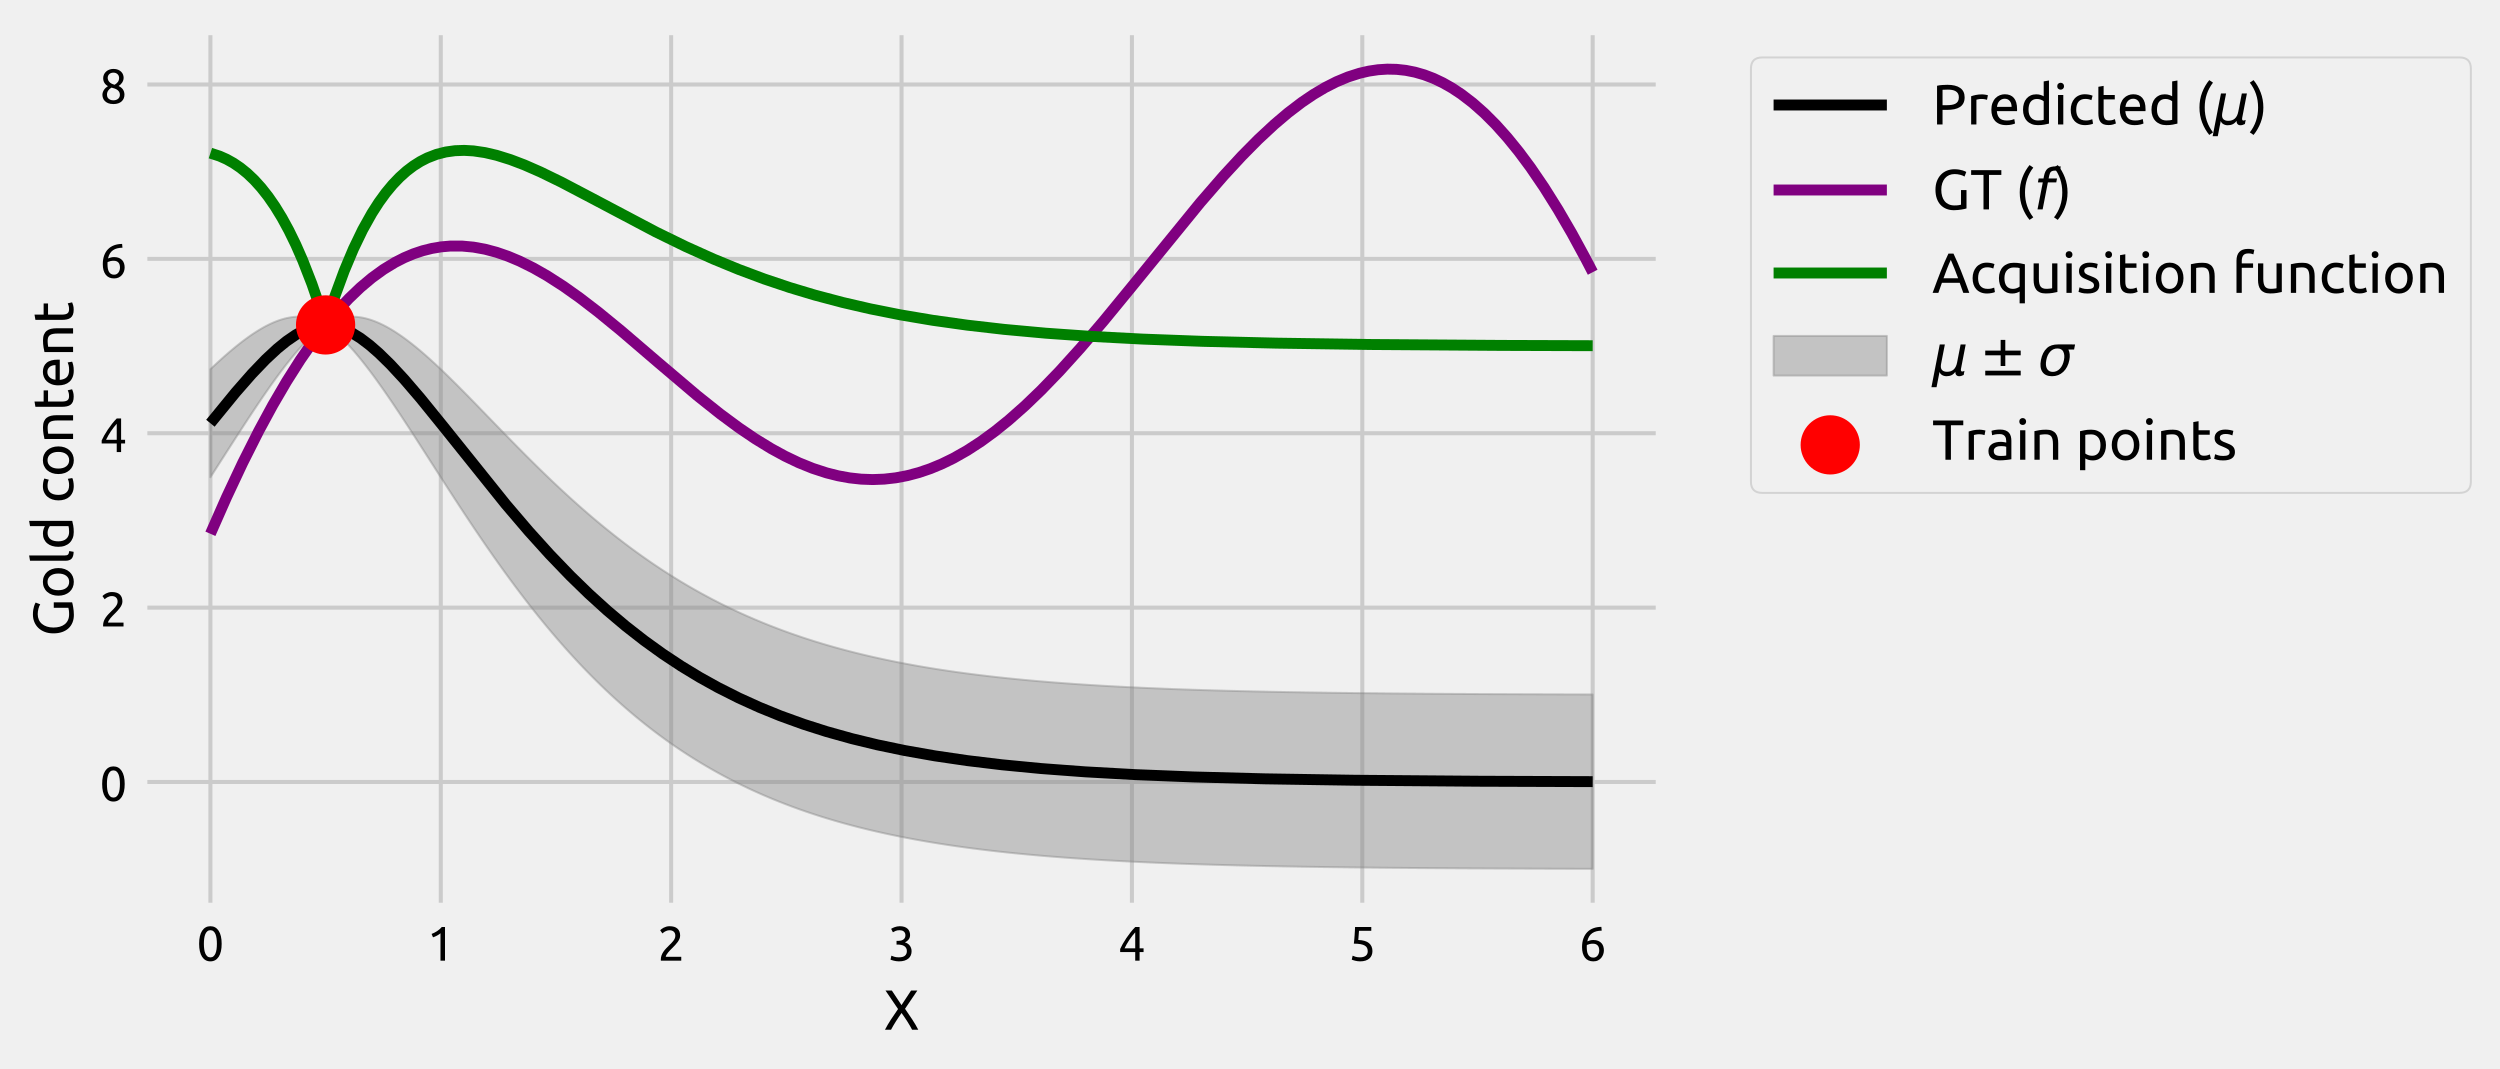 <?xml version="1.0" encoding="utf-8" standalone="no"?>
<!DOCTYPE svg PUBLIC "-//W3C//DTD SVG 1.1//EN"
  "http://www.w3.org/Graphics/SVG/1.1/DTD/svg11.dtd">
<!-- Created with matplotlib (https://matplotlib.org/) -->
<svg height="264.324pt" version="1.1" viewBox="0 0 617.949 264.324" width="617.949pt" xmlns="http://www.w3.org/2000/svg" xmlns:xlink="http://www.w3.org/1999/xlink">
 <defs>
  <style type="text/css">
*{stroke-linecap:butt;stroke-linejoin:round;}
  </style>
 </defs>
 <g id="figure_1">
  <g id="patch_1">
   <path d="M 0 264.324 
L 617.949 264.324 
L 617.949 0 
L 0 0 
z
" style="fill:#f0f0f0;"/>
  </g>
  <g id="axes_1">
   <g id="patch_2">
    <path d="M 34.922 224.64 
L 410.762 224.64 
L 410.762 7.2 
L 34.922 7.2 
z
" style="fill:#f0f0f0;"/>
   </g>
   <g id="matplotlib.axis_1">
    <g id="xtick_1">
     <g id="line2d_1">
      <path clip-path="url(#pa1d0c1e7d7)" d="M 52.006 224.64 
L 52.006 7.2 
" style="fill:none;stroke:#cbcbcb;"/>
     </g>
     <g id="line2d_2"/>
     <g id="text_1">
      <!-- 0 -->
      <defs>
       <path d="M 5 34.703 
Q 5 52.094 11.141 61.5 
Q 17.297 70.906 28.203 70.906 
Q 39.094 70.906 45.25 61.5 
Q 51.406 52.094 51.406 34.703 
Q 51.406 17.297 45.25 7.891 
Q 39.094 -1.5 28.203 -1.5 
Q 17.297 -1.5 11.141 7.891 
Q 5 17.297 5 34.703 
z
M 41.594 34.703 
Q 41.594 40.406 40.938 45.5 
Q 40.297 50.594 38.75 54.391 
Q 37.203 58.203 34.594 60.453 
Q 32 62.703 28.203 62.703 
Q 24.406 62.703 21.797 60.453 
Q 19.203 58.203 17.641 54.391 
Q 16.094 50.594 15.438 45.5 
Q 14.797 40.406 14.797 34.703 
Q 14.797 29 15.438 23.891 
Q 16.094 18.797 17.641 15 
Q 19.203 11.203 21.797 8.953 
Q 24.406 6.703 28.203 6.703 
Q 32 6.703 34.594 8.953 
Q 37.203 11.203 38.75 15 
Q 40.297 18.797 40.938 23.891 
Q 41.594 29 41.594 34.703 
z
" id="Ubuntu-48"/>
      </defs>
      <g transform="translate(48.621 237.451)scale(0.12 -0.12)">
       <use xlink:href="#Ubuntu-48"/>
      </g>
     </g>
    </g>
    <g id="xtick_2">
     <g id="line2d_3">
      <path clip-path="url(#pa1d0c1e7d7)" d="M 108.951 224.64 
L 108.951 7.2 
" style="fill:none;stroke:#cbcbcb;"/>
     </g>
     <g id="line2d_4"/>
     <g id="text_2">
      <!-- 1 -->
      <defs>
       <path d="M 9.297 55 
Q 15 57.203 20.391 60.641 
Q 25.797 64.094 30.297 69.297 
L 36.906 69.297 
L 36.906 0 
L 27.594 0 
L 27.594 56.406 
Q 26.406 55.297 24.656 54.094 
Q 22.906 52.906 20.844 51.797 
Q 18.797 50.703 16.547 49.703 
Q 14.297 48.703 12.203 48 
z
" id="Ubuntu-49"/>
      </defs>
      <g transform="translate(105.567 237.451)scale(0.12 -0.12)">
       <use xlink:href="#Ubuntu-49"/>
      </g>
     </g>
    </g>
    <g id="xtick_3">
     <g id="line2d_5">
      <path clip-path="url(#pa1d0c1e7d7)" d="M 165.896 224.64 
L 165.896 7.2 
" style="fill:none;stroke:#cbcbcb;"/>
     </g>
     <g id="line2d_6"/>
     <g id="text_3">
      <!-- 2 -->
      <defs>
       <path d="M 46.703 51.594 
Q 46.703 48 45.25 44.641 
Q 43.797 41.297 41.391 38.047 
Q 39 34.797 36 31.641 
Q 33 28.5 30 25.5 
Q 28.297 23.797 26.047 21.5 
Q 23.797 19.203 21.797 16.703 
Q 19.797 14.203 18.438 11.891 
Q 17.094 9.594 17.094 7.906 
L 49 7.906 
L 49 0 
L 7 0 
Q 6.906 0.594 6.906 1.188 
Q 6.906 1.797 6.906 2.297 
Q 6.906 7 8.453 11.047 
Q 10 15.094 12.5 18.688 
Q 15 22.297 18.094 25.5 
Q 21.203 28.703 24.203 31.703 
Q 26.703 34.094 28.953 36.438 
Q 31.203 38.797 32.953 41.141 
Q 34.703 43.5 35.75 46 
Q 36.797 48.5 36.797 51.297 
Q 36.797 54.297 35.844 56.391 
Q 34.906 58.5 33.297 59.891 
Q 31.703 61.297 29.547 61.938 
Q 27.406 62.594 25 62.594 
Q 22.094 62.594 19.688 61.797 
Q 17.297 61 15.391 59.953 
Q 13.5 58.906 12.203 57.75 
Q 10.906 56.594 10.203 56 
L 5.594 62.594 
Q 6.5 63.594 8.297 65.047 
Q 10.094 66.5 12.594 67.797 
Q 15.094 69.094 18.188 70 
Q 21.297 70.906 24.906 70.906 
Q 35.797 70.906 41.25 65.844 
Q 46.703 60.797 46.703 51.594 
z
" id="Ubuntu-50"/>
      </defs>
      <g transform="translate(162.512 237.451)scale(0.12 -0.12)">
       <use xlink:href="#Ubuntu-50"/>
      </g>
     </g>
    </g>
    <g id="xtick_4">
     <g id="line2d_7">
      <path clip-path="url(#pa1d0c1e7d7)" d="M 222.842 224.64 
L 222.842 7.2 
" style="fill:none;stroke:#cbcbcb;"/>
     </g>
     <g id="line2d_8"/>
     <g id="text_4">
      <!-- 3 -->
      <defs>
       <path d="M 22.594 6.797 
Q 31.5 6.797 35.344 10.297 
Q 39.203 13.797 39.203 19.703 
Q 39.203 23.5 37.594 26.094 
Q 36 28.703 33.391 30.25 
Q 30.797 31.797 27.344 32.438 
Q 23.906 33.094 20.297 33.094 
L 17.906 33.094 
L 17.906 40.703 
L 21.203 40.703 
Q 23.703 40.703 26.344 41.203 
Q 29 41.703 31.203 43 
Q 33.406 44.297 34.797 46.547 
Q 36.203 48.797 36.203 52.203 
Q 36.203 55 35.203 57 
Q 34.203 59 32.547 60.297 
Q 30.906 61.594 28.75 62.141 
Q 26.594 62.703 24.203 62.703 
Q 19.406 62.703 16.047 61.297 
Q 12.703 59.906 10.406 58.406 
L 6.797 65.5 
Q 8 66.297 9.844 67.25 
Q 11.703 68.203 14 69 
Q 16.297 69.797 18.938 70.344 
Q 21.594 70.906 24.5 70.906 
Q 30 70.906 34 69.547 
Q 38 68.203 40.594 65.75 
Q 43.203 63.297 44.5 59.938 
Q 45.797 56.594 45.797 52.703 
Q 45.797 47.297 42.688 43.438 
Q 39.594 39.594 35.203 37.594 
Q 37.906 36.797 40.406 35.297 
Q 42.906 33.797 44.75 31.5 
Q 46.594 29.203 47.75 26.203 
Q 48.906 23.203 48.906 19.5 
Q 48.906 15 47.344 11.141 
Q 45.797 7.297 42.547 4.5 
Q 39.297 1.703 34.391 0.094 
Q 29.5 -1.5 22.797 -1.5 
Q 20.203 -1.5 17.453 -1.094 
Q 14.703 -0.703 12.297 -0.094 
Q 9.906 0.5 8.094 1.094 
Q 6.297 1.703 5.5 2.094 
L 7.297 10.203 
Q 9 9.406 12.953 8.094 
Q 16.906 6.797 22.594 6.797 
z
" id="Ubuntu-51"/>
      </defs>
      <g transform="translate(219.458 237.451)scale(0.12 -0.12)">
       <use xlink:href="#Ubuntu-51"/>
      </g>
     </g>
    </g>
    <g id="xtick_5">
     <g id="line2d_9">
      <path clip-path="url(#pa1d0c1e7d7)" d="M 279.787 224.64 
L 279.787 7.2 
" style="fill:none;stroke:#cbcbcb;"/>
     </g>
     <g id="line2d_10"/>
     <g id="text_5">
      <!-- 4 -->
      <defs>
       <path d="M 4 24 
Q 5.906 28.406 9.203 34.25 
Q 12.5 40.094 16.641 46.297 
Q 20.797 52.5 25.547 58.5 
Q 30.297 64.5 35.094 69.297 
L 44 69.297 
L 44 25.297 
L 52.203 25.297 
L 52.203 17.703 
L 44 17.703 
L 44 0 
L 35 0 
L 35 17.703 
L 4 17.703 
z
M 35 58.297 
Q 32 55.094 28.953 51.141 
Q 25.906 47.203 23 42.891 
Q 20.094 38.594 17.547 34.094 
Q 15 29.594 13 25.297 
L 35 25.297 
z
" id="Ubuntu-52"/>
      </defs>
      <g transform="translate(276.403 237.451)scale(0.12 -0.12)">
       <use xlink:href="#Ubuntu-52"/>
      </g>
     </g>
    </g>
    <g id="xtick_6">
     <g id="line2d_11">
      <path clip-path="url(#pa1d0c1e7d7)" d="M 336.733 224.64 
L 336.733 7.2 
" style="fill:none;stroke:#cbcbcb;"/>
     </g>
     <g id="line2d_12"/>
     <g id="text_6">
      <!-- 5 -->
      <defs>
       <path d="M 19.906 42.594 
Q 35 42 42.047 36 
Q 49.094 30 49.094 19.703 
Q 49.094 15.094 47.547 11.188 
Q 46 7.297 42.844 4.5 
Q 39.703 1.703 34.891 0.094 
Q 30.094 -1.5 23.5 -1.5 
Q 20.906 -1.5 18.203 -1.094 
Q 15.5 -0.703 13.203 -0.094 
Q 10.906 0.5 9.094 1.094 
Q 7.297 1.703 6.5 2.094 
L 8.297 10.203 
Q 10 9.406 13.844 8.094 
Q 17.703 6.797 23.297 6.797 
Q 27.797 6.797 30.844 7.797 
Q 33.906 8.797 35.797 10.5 
Q 37.703 12.203 38.547 14.453 
Q 39.406 16.703 39.406 19.203 
Q 39.406 23 38.094 25.953 
Q 36.797 28.906 33.5 30.906 
Q 30.203 32.906 24.703 33.953 
Q 19.203 35 10.797 35 
Q 11.406 39.906 11.75 44.203 
Q 12.094 48.5 12.391 52.594 
Q 12.703 56.703 12.891 60.75 
Q 13.094 64.797 13.297 69.297 
L 46.703 69.297 
L 46.703 61.406 
L 21.406 61.406 
Q 21.297 59.906 21.094 57.344 
Q 20.906 54.797 20.703 52.047 
Q 20.5 49.297 20.297 46.688 
Q 20.094 44.094 19.906 42.594 
z
" id="Ubuntu-53"/>
      </defs>
      <g transform="translate(333.348 237.451)scale(0.12 -0.12)">
       <use xlink:href="#Ubuntu-53"/>
      </g>
     </g>
    </g>
    <g id="xtick_7">
     <g id="line2d_13">
      <path clip-path="url(#pa1d0c1e7d7)" d="M 393.678 224.64 
L 393.678 7.2 
" style="fill:none;stroke:#cbcbcb;"/>
     </g>
     <g id="line2d_14"/>
     <g id="text_7">
      <!-- 6 -->
      <defs>
       <path d="M 6.297 27.797 
Q 6.297 37.906 9.094 45.656 
Q 11.906 53.406 17.047 58.703 
Q 22.203 64 29.547 66.75 
Q 36.906 69.5 46.094 69.594 
L 46.797 61.797 
Q 40.906 61.703 36.047 60.5 
Q 31.203 59.297 27.391 56.688 
Q 23.594 54.094 21 49.938 
Q 18.406 45.797 17.094 39.703 
Q 19.703 40.906 22.953 41.703 
Q 26.203 42.5 29.703 42.5 
Q 35.594 42.5 39.688 40.703 
Q 43.797 38.906 46.391 35.953 
Q 49 33 50.141 29.141 
Q 51.297 25.297 51.297 21.094 
Q 51.297 17.297 50 13.297 
Q 48.703 9.297 46.047 6 
Q 43.406 2.703 39.297 0.594 
Q 35.203 -1.5 29.594 -1.5 
Q 18.203 -1.5 12.25 6.297 
Q 6.297 14.094 6.297 27.797 
z
M 28.703 34.906 
Q 25.203 34.906 22.203 34.25 
Q 19.203 33.594 16.203 32.297 
Q 16.094 31.203 16.047 30.047 
Q 16 28.906 16 27.797 
Q 16 23.406 16.594 19.5 
Q 17.203 15.594 18.75 12.641 
Q 20.297 9.703 22.891 7.953 
Q 25.5 6.203 29.5 6.203 
Q 32.797 6.203 35.094 7.594 
Q 37.406 9 38.906 11.203 
Q 40.406 13.406 41.047 15.953 
Q 41.703 18.5 41.703 20.906 
Q 41.703 27.703 38.453 31.297 
Q 35.203 34.906 28.703 34.906 
z
" id="Ubuntu-54"/>
      </defs>
      <g transform="translate(390.294 237.451)scale(0.12 -0.12)">
       <use xlink:href="#Ubuntu-54"/>
      </g>
     </g>
    </g>
    <g id="text_8">
     <!-- X -->
     <defs>
      <path d="M 50.203 0 
Q 48.703 3 46.594 6.641 
Q 44.5 10.297 42 14.25 
Q 39.5 18.203 36.797 22.141 
Q 34.094 26.094 31.594 29.594 
Q 29.094 26.094 26.391 22.141 
Q 23.703 18.203 21.25 14.25 
Q 18.797 10.297 16.641 6.641 
Q 14.5 3 13 0 
L 2.297 0 
Q 6.797 8.797 12.75 17.891 
Q 18.703 27 25.406 36.594 
L 3.203 69.297 
L 14.406 69.297 
L 31.5 43.5 
L 48.406 69.297 
L 59.5 69.297 
L 37.703 37 
Q 44.5 27.297 50.5 18.094 
Q 56.5 8.906 61.094 0 
z
" id="Ubuntu-88"/>
     </defs>
     <g transform="translate(218.425 254.534)scale(0.14 -0.14)">
      <use xlink:href="#Ubuntu-88"/>
     </g>
    </g>
   </g>
   <g id="matplotlib.axis_2">
    <g id="ytick_1">
     <g id="line2d_15">
      <path clip-path="url(#pa1d0c1e7d7)" d="M 34.922 193.292 
L 410.762 193.292 
" style="fill:none;stroke:#cbcbcb;"/>
     </g>
     <g id="line2d_16"/>
     <g id="text_9">
      <!-- 0 -->
      <g transform="translate(24.653 197.948)scale(0.12 -0.12)">
       <use xlink:href="#Ubuntu-48"/>
      </g>
     </g>
    </g>
    <g id="ytick_2">
     <g id="line2d_17">
      <path clip-path="url(#pa1d0c1e7d7)" d="M 34.922 150.191 
L 410.762 150.191 
" style="fill:none;stroke:#cbcbcb;"/>
     </g>
     <g id="line2d_18"/>
     <g id="text_10">
      <!-- 2 -->
      <g transform="translate(24.653 154.847)scale(0.12 -0.12)">
       <use xlink:href="#Ubuntu-50"/>
      </g>
     </g>
    </g>
    <g id="ytick_3">
     <g id="line2d_19">
      <path clip-path="url(#pa1d0c1e7d7)" d="M 34.922 107.09 
L 410.762 107.09 
" style="fill:none;stroke:#cbcbcb;"/>
     </g>
     <g id="line2d_20"/>
     <g id="text_11">
      <!-- 4 -->
      <g transform="translate(24.653 111.745)scale(0.12 -0.12)">
       <use xlink:href="#Ubuntu-52"/>
      </g>
     </g>
    </g>
    <g id="ytick_4">
     <g id="line2d_21">
      <path clip-path="url(#pa1d0c1e7d7)" d="M 34.922 63.988 
L 410.762 63.988 
" style="fill:none;stroke:#cbcbcb;"/>
     </g>
     <g id="line2d_22"/>
     <g id="text_12">
      <!-- 6 -->
      <g transform="translate(24.653 68.644)scale(0.12 -0.12)">
       <use xlink:href="#Ubuntu-54"/>
      </g>
     </g>
    </g>
    <g id="ytick_5">
     <g id="line2d_23">
      <path clip-path="url(#pa1d0c1e7d7)" d="M 34.922 20.887 
L 410.762 20.887 
" style="fill:none;stroke:#cbcbcb;"/>
     </g>
     <g id="line2d_24"/>
     <g id="text_13">
      <!-- 8 -->
      <defs>
       <path d="M 50.906 18 
Q 50.906 13.797 49.453 10.25 
Q 48 6.703 45.141 4.047 
Q 42.297 1.406 38 -0.047 
Q 33.703 -1.5 28.094 -1.5 
Q 21.594 -1.5 17.25 0.344 
Q 12.906 2.203 10.297 5 
Q 7.703 7.797 6.594 11.141 
Q 5.5 14.5 5.5 17.5 
Q 5.5 20.406 6.453 23.047 
Q 7.406 25.703 8.953 28 
Q 10.5 30.297 12.547 32.141 
Q 14.594 34 16.906 35.406 
Q 7.094 41 7.094 51.906 
Q 7.094 55.703 8.594 59.141 
Q 10.094 62.594 12.844 65.188 
Q 15.594 67.797 19.5 69.344 
Q 23.406 70.906 28.203 70.906 
Q 33.797 70.906 37.797 69.203 
Q 41.797 67.5 44.344 64.844 
Q 46.906 62.203 48.047 59 
Q 49.203 55.797 49.203 52.797 
Q 49.203 49.906 48.344 47.344 
Q 47.5 44.797 46.047 42.594 
Q 44.594 40.406 42.75 38.703 
Q 40.906 37 38.906 35.703 
Q 50.703 30.094 50.906 18 
z
M 14.906 17.406 
Q 14.906 15.594 15.547 13.641 
Q 16.203 11.703 17.797 10.047 
Q 19.406 8.406 21.906 7.297 
Q 24.406 6.203 28.203 6.203 
Q 31.594 6.203 34.141 7.203 
Q 36.703 8.203 38.297 9.75 
Q 39.906 11.297 40.703 13.297 
Q 41.5 15.297 41.5 17.406 
Q 41.5 20.594 40.297 23 
Q 39.094 25.406 36.844 27.203 
Q 34.594 29 31.438 30.25 
Q 28.297 31.5 24.297 32.406 
Q 19.797 29.906 17.344 26.203 
Q 14.906 22.5 14.906 17.406 
z
M 39.906 52.906 
Q 39.906 54.406 39.25 56.203 
Q 38.594 58 37.188 59.547 
Q 35.797 61.094 33.594 62.141 
Q 31.406 63.203 28.203 63.203 
Q 25 63.203 22.75 62.203 
Q 20.5 61.203 19.094 59.641 
Q 17.703 58.094 17.047 56.25 
Q 16.406 54.406 16.406 52.594 
Q 16.406 50.406 17.203 48.203 
Q 18 46 19.703 44.094 
Q 21.406 42.203 24.156 40.703 
Q 26.906 39.203 30.703 38.297 
Q 34.906 40.797 37.406 44.141 
Q 39.906 47.5 39.906 52.906 
z
" id="Ubuntu-56"/>
      </defs>
      <g transform="translate(24.653 25.542)scale(0.12 -0.12)">
       <use xlink:href="#Ubuntu-56"/>
      </g>
     </g>
    </g>
    <g id="text_14">
     <!-- Gold content -->
     <defs>
      <path d="M 50.906 34.094 
L 60.594 34.094 
L 60.594 1.703 
Q 59.406 1.297 57.156 0.797 
Q 54.906 0.297 51.953 -0.203 
Q 49 -0.703 45.5 -1.047 
Q 42 -1.406 38.406 -1.406 
Q 31.094 -1.406 25.094 1 
Q 19.094 3.406 14.797 8 
Q 10.5 12.594 8.141 19.297 
Q 5.797 26 5.797 34.703 
Q 5.797 43.406 8.438 50.156 
Q 11.094 56.906 15.594 61.5 
Q 20.094 66.094 26.141 68.5 
Q 32.203 70.906 39.094 70.906 
Q 43.797 70.906 47.438 70.297 
Q 51.094 69.703 53.688 68.891 
Q 56.297 68.094 57.938 67.297 
Q 59.594 66.5 60.203 66.094 
L 57.094 58 
Q 54.203 59.906 49.391 61.156 
Q 44.594 62.406 39.594 62.406 
Q 34.297 62.406 29.938 60.5 
Q 25.594 58.594 22.547 55 
Q 19.5 51.406 17.797 46.25 
Q 16.094 41.094 16.094 34.703 
Q 16.094 28.5 17.547 23.391 
Q 19 18.297 21.953 14.641 
Q 24.906 11 29.25 9 
Q 33.594 7 39.5 7 
Q 43.703 7 46.641 7.453 
Q 49.594 7.906 50.906 8.297 
z
" id="Ubuntu-71"/>
      <path d="M 53.906 26 
Q 53.906 19.797 52.094 14.797 
Q 50.297 9.797 47.047 6.188 
Q 43.797 2.594 39.297 0.641 
Q 34.797 -1.297 29.5 -1.297 
Q 24.203 -1.297 19.703 0.641 
Q 15.203 2.594 11.953 6.188 
Q 8.703 9.797 6.891 14.797 
Q 5.094 19.797 5.094 26 
Q 5.094 32.094 6.891 37.141 
Q 8.703 42.203 11.953 45.797 
Q 15.203 49.406 19.703 51.344 
Q 24.203 53.297 29.5 53.297 
Q 34.797 53.297 39.297 51.344 
Q 43.797 49.406 47.047 45.797 
Q 50.297 42.203 52.094 37.141 
Q 53.906 32.094 53.906 26 
z
M 44.203 26 
Q 44.203 34.797 40.25 39.938 
Q 36.297 45.094 29.5 45.094 
Q 22.703 45.094 18.75 39.938 
Q 14.797 34.797 14.797 26 
Q 14.797 17.203 18.75 12.047 
Q 22.703 6.906 29.5 6.906 
Q 36.297 6.906 40.25 12.047 
Q 44.203 17.203 44.203 26 
z
" id="Ubuntu-111"/>
      <path d="M 23.594 -1 
Q 15 -0.797 11.391 2.703 
Q 7.797 6.203 7.797 13.594 
L 7.797 76 
L 17.094 77.594 
L 17.094 15.094 
Q 17.094 12.797 17.5 11.297 
Q 17.906 9.797 18.797 8.891 
Q 19.703 8 21.203 7.547 
Q 22.703 7.094 24.906 6.797 
z
" id="Ubuntu-108"/>
      <path d="M 41.594 41 
Q 39.906 42.406 36.703 43.703 
Q 33.5 45 29.703 45 
Q 25.703 45 22.844 43.547 
Q 20 42.094 18.203 39.547 
Q 16.406 37 15.594 33.5 
Q 14.797 30 14.797 26 
Q 14.797 16.906 19.297 11.953 
Q 23.797 7 31.297 7 
Q 35.094 7 37.641 7.344 
Q 40.203 7.703 41.594 8.094 
z
M 41.594 76 
L 50.906 77.594 
L 50.906 1.5 
Q 47.703 0.594 42.703 -0.297 
Q 37.703 -1.203 31.203 -1.203 
Q 25.203 -1.203 20.391 0.688 
Q 15.594 2.594 12.188 6.094 
Q 8.797 9.594 6.938 14.641 
Q 5.094 19.703 5.094 26 
Q 5.094 32 6.641 37 
Q 8.203 42 11.203 45.594 
Q 14.203 49.203 18.547 51.203 
Q 22.906 53.203 28.5 53.203 
Q 33 53.203 36.453 52 
Q 39.906 50.797 41.594 49.703 
z
" id="Ubuntu-100"/>
      <path id="Ubuntu-32"/>
      <path d="M 30.594 -1.203 
Q 24.297 -1.203 19.547 0.797 
Q 14.797 2.797 11.547 6.391 
Q 8.297 10 6.688 14.953 
Q 5.094 19.906 5.094 25.906 
Q 5.094 31.906 6.844 36.906 
Q 8.594 41.906 11.797 45.547 
Q 15 49.203 19.641 51.25 
Q 24.297 53.297 30 53.297 
Q 33.5 53.297 37 52.688 
Q 40.5 52.094 43.703 50.797 
L 41.594 42.906 
Q 39.5 43.906 36.75 44.5 
Q 34 45.094 30.906 45.094 
Q 23.094 45.094 18.938 40.188 
Q 14.797 35.297 14.797 25.906 
Q 14.797 21.703 15.75 18.203 
Q 16.703 14.703 18.75 12.203 
Q 20.797 9.703 24 8.344 
Q 27.203 7 31.797 7 
Q 35.5 7 38.5 7.703 
Q 41.5 8.406 43.203 9.203 
L 44.5 1.406 
Q 43.703 0.906 42.203 0.453 
Q 40.703 0 38.797 -0.344 
Q 36.906 -0.703 34.75 -0.953 
Q 32.594 -1.203 30.594 -1.203 
z
" id="Ubuntu-99"/>
      <path d="M 8 50.5 
Q 11.203 51.297 16.5 52.188 
Q 21.797 53.094 28.703 53.094 
Q 34.906 53.094 39 51.344 
Q 43.094 49.594 45.547 46.438 
Q 48 43.297 49 38.891 
Q 50 34.5 50 29.203 
L 50 0 
L 40.703 0 
L 40.703 27.203 
Q 40.703 32 40.047 35.391 
Q 39.406 38.797 37.906 40.891 
Q 36.406 43 33.906 43.953 
Q 31.406 44.906 27.703 44.906 
Q 26.203 44.906 24.594 44.797 
Q 23 44.703 21.547 44.547 
Q 20.094 44.406 18.938 44.203 
Q 17.797 44 17.297 43.906 
L 17.297 0 
L 8 0 
z
" id="Ubuntu-110"/>
      <path d="M 16.703 52 
L 36.406 52 
L 36.406 44.203 
L 16.703 44.203 
L 16.703 20.203 
Q 16.703 16.297 17.297 13.75 
Q 17.906 11.203 19.094 9.75 
Q 20.297 8.297 22.094 7.688 
Q 23.906 7.094 26.297 7.094 
Q 30.5 7.094 33.047 8.047 
Q 35.594 9 36.594 9.406 
L 38.406 1.703 
Q 37 1 33.5 -0.047 
Q 30 -1.094 25.5 -1.094 
Q 20.203 -1.094 16.75 0.25 
Q 13.297 1.594 11.188 4.297 
Q 9.094 7 8.25 10.953 
Q 7.406 14.906 7.406 20.094 
L 7.406 66.5 
L 16.703 68.094 
z
" id="Ubuntu-116"/>
      <path d="M 5.094 25.906 
Q 5.094 32.797 7.094 37.938 
Q 9.094 43.094 12.391 46.5 
Q 15.703 49.906 20 51.594 
Q 24.297 53.297 28.797 53.297 
Q 39.297 53.297 44.891 46.75 
Q 50.5 40.203 50.5 26.797 
Q 50.5 26.203 50.5 25.25 
Q 50.5 24.297 50.406 23.5 
L 14.797 23.5 
Q 15.406 15.406 19.5 11.203 
Q 23.594 7 32.297 7 
Q 37.203 7 40.547 7.844 
Q 43.906 8.703 45.594 9.5 
L 46.906 1.703 
Q 45.203 0.797 40.953 -0.203 
Q 36.703 -1.203 31.297 -1.203 
Q 24.5 -1.203 19.547 0.844 
Q 14.594 2.906 11.391 6.5 
Q 8.203 10.094 6.641 15.047 
Q 5.094 20 5.094 25.906 
z
M 40.797 31 
Q 40.906 37.297 37.656 41.344 
Q 34.406 45.406 28.703 45.406 
Q 25.5 45.406 23.047 44.156 
Q 20.594 42.906 18.891 40.906 
Q 17.203 38.906 16.25 36.297 
Q 15.297 33.703 15 31 
z
" id="Ubuntu-101"/>
     </defs>
     <g transform="translate(18.063 157.367)rotate(-90)scale(0.14 -0.14)">
      <use xlink:href="#Ubuntu-71"/>
      <use x="67.2" xlink:href="#Ubuntu-111"/>
      <use x="126.2" xlink:href="#Ubuntu-108"/>
      <use x="153.5" xlink:href="#Ubuntu-100"/>
      <use x="212.4" xlink:href="#Ubuntu-32"/>
      <use x="235.5" xlink:href="#Ubuntu-99"/>
      <use x="281.984" xlink:href="#Ubuntu-111"/>
      <use x="340.984" xlink:href="#Ubuntu-110"/>
      <use x="398.384" xlink:href="#Ubuntu-116"/>
      <use x="438.569" xlink:href="#Ubuntu-101"/>
      <use x="494.469" xlink:href="#Ubuntu-110"/>
      <use x="551.869" xlink:href="#Ubuntu-116"/>
     </g>
    </g>
   </g>
   <g id="PolyCollection_1">
    <defs>
     <path d="M 52.006 -146.352 
L 52.006 -173.06 
L 52.576 -173.598 
L 53.146 -174.132 
L 53.717 -174.66 
L 54.287 -175.181 
L 54.858 -175.697 
L 55.428 -176.205 
L 55.998 -176.706 
L 56.569 -177.2 
L 57.139 -177.685 
L 57.71 -178.163 
L 58.28 -178.631 
L 58.85 -179.09 
L 59.421 -179.54 
L 59.991 -179.979 
L 60.562 -180.408 
L 61.132 -180.825 
L 61.702 -181.231 
L 62.273 -181.625 
L 62.843 -182.006 
L 63.414 -182.374 
L 63.984 -182.729 
L 64.554 -183.069 
L 65.125 -183.394 
L 65.695 -183.704 
L 66.266 -183.997 
L 66.836 -184.274 
L 67.406 -184.534 
L 67.977 -184.775 
L 68.547 -184.998 
L 69.118 -185.202 
L 69.688 -185.385 
L 70.258 -185.548 
L 70.829 -185.689 
L 71.399 -185.808 
L 71.97 -185.904 
L 72.54 -185.975 
L 73.111 -186.023 
L 73.681 -186.044 
L 74.251 -186.039 
L 74.822 -186.007 
L 75.392 -185.947 
L 75.963 -185.858 
L 76.533 -185.738 
L 77.103 -185.588 
L 77.674 -185.406 
L 78.244 -185.19 
L 78.815 -184.941 
L 79.385 -184.656 
L 79.955 -184.335 
L 80.526 -184.04 
L 81.096 -184.391 
L 81.667 -184.706 
L 82.237 -184.985 
L 82.807 -185.228 
L 83.378 -185.438 
L 83.948 -185.615 
L 84.519 -185.76 
L 85.089 -185.875 
L 85.659 -185.959 
L 86.23 -186.015 
L 86.8 -186.042 
L 87.371 -186.042 
L 87.941 -186.017 
L 88.511 -185.965 
L 89.082 -185.889 
L 89.652 -185.79 
L 90.223 -185.667 
L 90.793 -185.522 
L 91.363 -185.356 
L 91.934 -185.169 
L 92.504 -184.962 
L 93.075 -184.736 
L 93.645 -184.492 
L 94.215 -184.229 
L 94.786 -183.949 
L 95.356 -183.653 
L 95.927 -183.341 
L 96.497 -183.013 
L 97.068 -182.671 
L 97.638 -182.314 
L 98.208 -181.944 
L 98.779 -181.56 
L 99.349 -181.164 
L 99.92 -180.756 
L 100.49 -180.337 
L 101.06 -179.906 
L 101.631 -179.465 
L 102.201 -179.014 
L 102.772 -178.554 
L 103.342 -178.084 
L 103.912 -177.605 
L 104.483 -177.118 
L 105.053 -176.623 
L 105.624 -176.121 
L 106.194 -175.611 
L 106.764 -175.095 
L 107.335 -174.572 
L 107.905 -174.043 
L 108.476 -173.509 
L 109.046 -172.969 
L 109.616 -172.424 
L 110.187 -171.875 
L 110.757 -171.321 
L 111.328 -170.763 
L 111.898 -170.201 
L 112.468 -169.636 
L 113.039 -169.068 
L 113.609 -168.496 
L 114.18 -167.922 
L 114.75 -167.345 
L 115.32 -166.767 
L 115.891 -166.186 
L 116.461 -165.603 
L 117.032 -165.019 
L 117.602 -164.434 
L 118.173 -163.847 
L 118.743 -163.26 
L 119.313 -162.671 
L 119.884 -162.083 
L 120.454 -161.494 
L 121.025 -160.905 
L 121.595 -160.316 
L 122.165 -159.727 
L 122.736 -159.138 
L 123.306 -158.55 
L 123.877 -157.963 
L 124.447 -157.376 
L 125.017 -156.79 
L 125.588 -156.206 
L 126.158 -155.622 
L 126.729 -155.04 
L 127.299 -154.46 
L 127.869 -153.88 
L 128.44 -153.303 
L 129.01 -152.728 
L 129.581 -152.154 
L 130.151 -151.582 
L 130.721 -151.013 
L 131.292 -150.445 
L 131.862 -149.88 
L 132.433 -149.317 
L 133.003 -148.757 
L 133.573 -148.199 
L 134.144 -147.644 
L 134.714 -147.092 
L 135.285 -146.542 
L 135.855 -145.995 
L 136.425 -145.451 
L 136.996 -144.91 
L 137.566 -144.372 
L 138.137 -143.837 
L 138.707 -143.305 
L 139.278 -142.776 
L 139.848 -142.25 
L 140.418 -141.728 
L 140.989 -141.209 
L 141.559 -140.693 
L 142.13 -140.18 
L 142.7 -139.671 
L 143.27 -139.166 
L 143.841 -138.664 
L 144.411 -138.165 
L 144.982 -137.67 
L 145.552 -137.178 
L 146.122 -136.69 
L 146.693 -136.206 
L 147.263 -135.725 
L 147.834 -135.248 
L 148.404 -134.774 
L 148.974 -134.304 
L 149.545 -133.838 
L 150.115 -133.375 
L 150.686 -132.916 
L 151.256 -132.461 
L 151.826 -132.009 
L 152.397 -131.562 
L 152.967 -131.118 
L 153.538 -130.677 
L 154.108 -130.241 
L 154.678 -129.808 
L 155.249 -129.379 
L 155.819 -128.953 
L 156.39 -128.531 
L 156.96 -128.113 
L 157.53 -127.699 
L 158.101 -127.289 
L 158.671 -126.882 
L 159.242 -126.479 
L 159.812 -126.079 
L 160.383 -125.684 
L 160.953 -125.291 
L 161.523 -124.903 
L 162.094 -124.518 
L 162.664 -124.137 
L 163.235 -123.76 
L 163.805 -123.386 
L 164.375 -123.016 
L 164.946 -122.649 
L 165.516 -122.286 
L 166.087 -121.927 
L 166.657 -121.571 
L 167.227 -121.218 
L 167.798 -120.869 
L 168.368 -120.524 
L 168.939 -120.182 
L 169.509 -119.844 
L 170.079 -119.509 
L 170.65 -119.177 
L 171.22 -118.849 
L 171.791 -118.525 
L 172.361 -118.203 
L 172.931 -117.885 
L 173.502 -117.571 
L 174.072 -117.259 
L 174.643 -116.951 
L 175.213 -116.647 
L 175.783 -116.345 
L 176.354 -116.047 
L 176.924 -115.752 
L 177.495 -115.46 
L 178.065 -115.171 
L 178.635 -114.886 
L 179.206 -114.603 
L 179.776 -114.324 
L 180.347 -114.048 
L 180.917 -113.774 
L 181.487 -113.504 
L 182.058 -113.237 
L 182.628 -112.973 
L 183.199 -112.712 
L 183.769 -112.453 
L 184.34 -112.198 
L 184.91 -111.945 
L 185.48 -111.696 
L 186.051 -111.449 
L 186.621 -111.205 
L 187.192 -110.964 
L 187.762 -110.725 
L 188.332 -110.49 
L 188.903 -110.257 
L 189.473 -110.026 
L 190.044 -109.799 
L 190.614 -109.574 
L 191.184 -109.352 
L 191.755 -109.132 
L 192.325 -108.915 
L 192.896 -108.7 
L 193.466 -108.488 
L 194.036 -108.279 
L 194.607 -108.072 
L 195.177 -107.867 
L 195.748 -107.665 
L 196.318 -107.465 
L 196.888 -107.268 
L 197.459 -107.073 
L 198.029 -106.881 
L 198.6 -106.69 
L 199.17 -106.502 
L 199.74 -106.317 
L 200.311 -106.133 
L 200.881 -105.952 
L 201.452 -105.773 
L 202.022 -105.596 
L 202.592 -105.422 
L 203.163 -105.249 
L 203.733 -105.079 
L 204.304 -104.911 
L 204.874 -104.744 
L 205.445 -104.58 
L 206.015 -104.418 
L 206.585 -104.258 
L 207.156 -104.1 
L 207.726 -103.944 
L 208.297 -103.79 
L 208.867 -103.638 
L 209.437 -103.488 
L 210.008 -103.339 
L 210.578 -103.193 
L 211.149 -103.048 
L 211.719 -102.905 
L 212.289 -102.764 
L 212.86 -102.625 
L 213.43 -102.487 
L 214.001 -102.352 
L 214.571 -102.218 
L 215.141 -102.085 
L 215.712 -101.955 
L 216.282 -101.826 
L 216.853 -101.699 
L 217.423 -101.573 
L 217.993 -101.449 
L 218.564 -101.327 
L 219.134 -101.206 
L 219.705 -101.087 
L 220.275 -100.969 
L 220.845 -100.853 
L 221.416 -100.738 
L 221.986 -100.625 
L 222.557 -100.513 
L 223.127 -100.403 
L 223.697 -100.294 
L 224.268 -100.187 
L 224.838 -100.081 
L 225.409 -99.976 
L 225.979 -99.873 
L 226.55 -99.771 
L 227.12 -99.671 
L 227.69 -99.571 
L 228.261 -99.474 
L 228.831 -99.377 
L 229.402 -99.282 
L 229.972 -99.188 
L 230.542 -99.095 
L 231.113 -99.003 
L 231.683 -98.913 
L 232.254 -98.824 
L 232.824 -98.736 
L 233.394 -98.649 
L 233.965 -98.564 
L 234.535 -98.479 
L 235.106 -98.396 
L 235.676 -98.314 
L 236.246 -98.232 
L 236.817 -98.152 
L 237.387 -98.074 
L 237.958 -97.996 
L 238.528 -97.919 
L 239.098 -97.843 
L 239.669 -97.768 
L 240.239 -97.695 
L 240.81 -97.622 
L 241.38 -97.55 
L 241.95 -97.479 
L 242.521 -97.41 
L 243.091 -97.341 
L 243.662 -97.273 
L 244.232 -97.206 
L 244.802 -97.14 
L 245.373 -97.075 
L 245.943 -97.01 
L 246.514 -96.947 
L 247.084 -96.884 
L 247.655 -96.823 
L 248.225 -96.762 
L 248.795 -96.702 
L 249.366 -96.643 
L 249.936 -96.584 
L 250.507 -96.527 
L 251.077 -96.47 
L 251.647 -96.414 
L 252.218 -96.359 
L 252.788 -96.304 
L 253.359 -96.251 
L 253.929 -96.198 
L 254.499 -96.146 
L 255.07 -96.094 
L 255.64 -96.043 
L 256.211 -95.993 
L 256.781 -95.944 
L 257.351 -95.895 
L 257.922 -95.847 
L 258.492 -95.8 
L 259.063 -95.753 
L 259.633 -95.707 
L 260.203 -95.662 
L 260.774 -95.617 
L 261.344 -95.573 
L 261.915 -95.53 
L 262.485 -95.487 
L 263.055 -95.445 
L 263.626 -95.403 
L 264.196 -95.362 
L 264.767 -95.321 
L 265.337 -95.281 
L 265.907 -95.242 
L 266.478 -95.203 
L 267.048 -95.165 
L 267.619 -95.127 
L 268.189 -95.09 
L 268.759 -95.053 
L 269.33 -95.017 
L 269.9 -94.981 
L 270.471 -94.946 
L 271.041 -94.912 
L 271.612 -94.877 
L 272.182 -94.844 
L 272.752 -94.811 
L 273.323 -94.778 
L 273.893 -94.746 
L 274.464 -94.714 
L 275.034 -94.683 
L 275.604 -94.652 
L 276.175 -94.621 
L 276.745 -94.591 
L 277.316 -94.562 
L 277.886 -94.532 
L 278.456 -94.504 
L 279.027 -94.475 
L 279.597 -94.447 
L 280.168 -94.42 
L 280.738 -94.393 
L 281.308 -94.366 
L 281.879 -94.34 
L 282.449 -94.314 
L 283.02 -94.288 
L 283.59 -94.263 
L 284.16 -94.238 
L 284.731 -94.214 
L 285.301 -94.189 
L 285.872 -94.166 
L 286.442 -94.142 
L 287.012 -94.119 
L 287.583 -94.096 
L 288.153 -94.074 
L 288.724 -94.052 
L 289.294 -94.03 
L 289.864 -94.008 
L 290.435 -93.987 
L 291.005 -93.966 
L 291.576 -93.946 
L 292.146 -93.925 
L 292.717 -93.905 
L 293.287 -93.886 
L 293.857 -93.866 
L 294.428 -93.847 
L 294.998 -93.828 
L 295.569 -93.81 
L 296.139 -93.791 
L 296.709 -93.773 
L 297.28 -93.755 
L 297.85 -93.738 
L 298.421 -93.721 
L 298.991 -93.704 
L 299.561 -93.687 
L 300.132 -93.67 
L 300.702 -93.654 
L 301.273 -93.638 
L 301.843 -93.622 
L 302.413 -93.607 
L 302.984 -93.591 
L 303.554 -93.576 
L 304.125 -93.561 
L 304.695 -93.547 
L 305.265 -93.532 
L 305.836 -93.518 
L 306.406 -93.504 
L 306.977 -93.49 
L 307.547 -93.476 
L 308.117 -93.463 
L 308.688 -93.45 
L 309.258 -93.437 
L 309.829 -93.424 
L 310.399 -93.411 
L 310.969 -93.399 
L 311.54 -93.386 
L 312.11 -93.374 
L 312.681 -93.362 
L 313.251 -93.351 
L 313.822 -93.339 
L 314.392 -93.328 
L 314.962 -93.316 
L 315.533 -93.305 
L 316.103 -93.294 
L 316.674 -93.284 
L 317.244 -93.273 
L 317.814 -93.263 
L 318.385 -93.252 
L 318.955 -93.242 
L 319.526 -93.232 
L 320.096 -93.222 
L 320.666 -93.213 
L 321.237 -93.203 
L 321.807 -93.194 
L 322.378 -93.185 
L 322.948 -93.175 
L 323.518 -93.166 
L 324.089 -93.158 
L 324.659 -93.149 
L 325.23 -93.14 
L 325.8 -93.132 
L 326.37 -93.123 
L 326.941 -93.115 
L 327.511 -93.107 
L 328.082 -93.099 
L 328.652 -93.091 
L 329.222 -93.084 
L 329.793 -93.076 
L 330.363 -93.069 
L 330.934 -93.061 
L 331.504 -93.054 
L 332.074 -93.047 
L 332.645 -93.04 
L 333.215 -93.033 
L 333.786 -93.026 
L 334.356 -93.019 
L 334.927 -93.012 
L 335.497 -93.006 
L 336.067 -92.999 
L 336.638 -92.993 
L 337.208 -92.987 
L 337.779 -92.981 
L 338.349 -92.975 
L 338.919 -92.969 
L 339.49 -92.963 
L 340.06 -92.957 
L 340.631 -92.951 
L 341.201 -92.946 
L 341.771 -92.94 
L 342.342 -92.935 
L 342.912 -92.929 
L 343.483 -92.924 
L 344.053 -92.919 
L 344.623 -92.913 
L 345.194 -92.908 
L 345.764 -92.903 
L 346.335 -92.899 
L 346.905 -92.894 
L 347.475 -92.889 
L 348.046 -92.884 
L 348.616 -92.88 
L 349.187 -92.875 
L 349.757 -92.871 
L 350.327 -92.866 
L 350.898 -92.862 
L 351.468 -92.858 
L 352.039 -92.853 
L 352.609 -92.849 
L 353.179 -92.845 
L 353.75 -92.841 
L 354.32 -92.837 
L 354.891 -92.833 
L 355.461 -92.829 
L 356.031 -92.826 
L 356.602 -92.822 
L 357.172 -92.818 
L 357.743 -92.814 
L 358.313 -92.811 
L 358.884 -92.807 
L 359.454 -92.804 
L 360.024 -92.801 
L 360.595 -92.797 
L 361.165 -92.794 
L 361.736 -92.791 
L 362.306 -92.787 
L 362.876 -92.784 
L 363.447 -92.781 
L 364.017 -92.778 
L 364.588 -92.775 
L 365.158 -92.772 
L 365.728 -92.769 
L 366.299 -92.766 
L 366.869 -92.763 
L 367.44 -92.761 
L 368.01 -92.758 
L 368.58 -92.755 
L 369.151 -92.753 
L 369.721 -92.75 
L 370.292 -92.747 
L 370.862 -92.745 
L 371.432 -92.742 
L 372.003 -92.74 
L 372.573 -92.737 
L 373.144 -92.735 
L 373.714 -92.733 
L 374.284 -92.73 
L 374.855 -92.728 
L 375.425 -92.726 
L 375.996 -92.724 
L 376.566 -92.721 
L 377.136 -92.719 
L 377.707 -92.717 
L 378.277 -92.715 
L 378.848 -92.713 
L 379.418 -92.711 
L 379.989 -92.709 
L 380.559 -92.707 
L 381.129 -92.705 
L 381.7 -92.703 
L 382.27 -92.701 
L 382.841 -92.699 
L 383.411 -92.698 
L 383.981 -92.696 
L 384.552 -92.694 
L 385.122 -92.692 
L 385.693 -92.691 
L 386.263 -92.689 
L 386.833 -92.687 
L 387.404 -92.686 
L 387.974 -92.684 
L 388.545 -92.683 
L 389.115 -92.681 
L 389.685 -92.679 
L 390.256 -92.678 
L 390.826 -92.676 
L 391.397 -92.675 
L 391.967 -92.674 
L 392.537 -92.672 
L 393.108 -92.671 
L 393.678 -92.669 
L 393.678 -49.568 
L 393.678 -49.568 
L 393.108 -49.569 
L 392.537 -49.571 
L 391.967 -49.572 
L 391.397 -49.574 
L 390.826 -49.575 
L 390.256 -49.577 
L 389.685 -49.578 
L 389.115 -49.58 
L 388.545 -49.581 
L 387.974 -49.583 
L 387.404 -49.584 
L 386.833 -49.586 
L 386.263 -49.588 
L 385.693 -49.589 
L 385.122 -49.591 
L 384.552 -49.593 
L 383.981 -49.594 
L 383.411 -49.596 
L 382.841 -49.598 
L 382.27 -49.6 
L 381.7 -49.602 
L 381.129 -49.604 
L 380.559 -49.606 
L 379.989 -49.608 
L 379.418 -49.61 
L 378.848 -49.612 
L 378.277 -49.614 
L 377.707 -49.616 
L 377.136 -49.618 
L 376.566 -49.62 
L 375.996 -49.622 
L 375.425 -49.624 
L 374.855 -49.627 
L 374.284 -49.629 
L 373.714 -49.631 
L 373.144 -49.634 
L 372.573 -49.636 
L 372.003 -49.638 
L 371.432 -49.641 
L 370.862 -49.643 
L 370.292 -49.646 
L 369.721 -49.649 
L 369.151 -49.651 
L 368.58 -49.654 
L 368.01 -49.657 
L 367.44 -49.659 
L 366.869 -49.662 
L 366.299 -49.665 
L 365.728 -49.668 
L 365.158 -49.671 
L 364.588 -49.674 
L 364.017 -49.677 
L 363.447 -49.68 
L 362.876 -49.683 
L 362.306 -49.686 
L 361.736 -49.689 
L 361.165 -49.693 
L 360.595 -49.696 
L 360.024 -49.699 
L 359.454 -49.703 
L 358.884 -49.706 
L 358.313 -49.71 
L 357.743 -49.713 
L 357.172 -49.717 
L 356.602 -49.72 
L 356.031 -49.724 
L 355.461 -49.728 
L 354.891 -49.732 
L 354.32 -49.736 
L 353.75 -49.74 
L 353.179 -49.744 
L 352.609 -49.748 
L 352.039 -49.752 
L 351.468 -49.756 
L 350.898 -49.761 
L 350.327 -49.765 
L 349.757 -49.769 
L 349.187 -49.774 
L 348.616 -49.778 
L 348.046 -49.783 
L 347.475 -49.788 
L 346.905 -49.792 
L 346.335 -49.797 
L 345.764 -49.802 
L 345.194 -49.807 
L 344.623 -49.812 
L 344.053 -49.817 
L 343.483 -49.823 
L 342.912 -49.828 
L 342.342 -49.833 
L 341.771 -49.839 
L 341.201 -49.844 
L 340.631 -49.85 
L 340.06 -49.856 
L 339.49 -49.862 
L 338.919 -49.867 
L 338.349 -49.873 
L 337.779 -49.879 
L 337.208 -49.886 
L 336.638 -49.892 
L 336.067 -49.898 
L 335.497 -49.905 
L 334.927 -49.911 
L 334.356 -49.918 
L 333.786 -49.925 
L 333.215 -49.932 
L 332.645 -49.939 
L 332.074 -49.946 
L 331.504 -49.953 
L 330.934 -49.96 
L 330.363 -49.968 
L 329.793 -49.975 
L 329.222 -49.983 
L 328.652 -49.99 
L 328.082 -49.998 
L 327.511 -50.006 
L 326.941 -50.014 
L 326.37 -50.023 
L 325.8 -50.031 
L 325.23 -50.039 
L 324.659 -50.048 
L 324.089 -50.057 
L 323.518 -50.066 
L 322.948 -50.075 
L 322.378 -50.084 
L 321.807 -50.093 
L 321.237 -50.102 
L 320.666 -50.112 
L 320.096 -50.122 
L 319.526 -50.132 
L 318.955 -50.142 
L 318.385 -50.152 
L 317.814 -50.162 
L 317.244 -50.172 
L 316.674 -50.183 
L 316.103 -50.194 
L 315.533 -50.205 
L 314.962 -50.216 
L 314.392 -50.227 
L 313.822 -50.239 
L 313.251 -50.25 
L 312.681 -50.262 
L 312.11 -50.274 
L 311.54 -50.286 
L 310.969 -50.298 
L 310.399 -50.311 
L 309.829 -50.324 
L 309.258 -50.337 
L 308.688 -50.35 
L 308.117 -50.363 
L 307.547 -50.376 
L 306.977 -50.39 
L 306.406 -50.404 
L 305.836 -50.418 
L 305.265 -50.432 
L 304.695 -50.447 
L 304.125 -50.462 
L 303.554 -50.476 
L 302.984 -50.492 
L 302.413 -50.507 
L 301.843 -50.523 
L 301.273 -50.539 
L 300.702 -50.555 
L 300.132 -50.571 
L 299.561 -50.588 
L 298.991 -50.604 
L 298.421 -50.621 
L 297.85 -50.639 
L 297.28 -50.656 
L 296.709 -50.674 
L 296.139 -50.692 
L 295.569 -50.711 
L 294.998 -50.729 
L 294.428 -50.748 
L 293.857 -50.768 
L 293.287 -50.787 
L 292.717 -50.807 
L 292.146 -50.827 
L 291.576 -50.847 
L 291.005 -50.868 
L 290.435 -50.889 
L 289.864 -50.91 
L 289.294 -50.932 
L 288.724 -50.954 
L 288.153 -50.976 
L 287.583 -50.999 
L 287.012 -51.022 
L 286.442 -51.045 
L 285.872 -51.068 
L 285.301 -51.092 
L 284.731 -51.117 
L 284.16 -51.141 
L 283.59 -51.166 
L 283.02 -51.192 
L 282.449 -51.217 
L 281.879 -51.244 
L 281.308 -51.27 
L 280.738 -51.297 
L 280.168 -51.324 
L 279.597 -51.352 
L 279.027 -51.38 
L 278.456 -51.409 
L 277.886 -51.438 
L 277.316 -51.467 
L 276.745 -51.497 
L 276.175 -51.527 
L 275.604 -51.558 
L 275.034 -51.589 
L 274.464 -51.62 
L 273.893 -51.652 
L 273.323 -51.685 
L 272.752 -51.718 
L 272.182 -51.751 
L 271.612 -51.785 
L 271.041 -51.819 
L 270.471 -51.854 
L 269.9 -51.89 
L 269.33 -51.926 
L 268.759 -51.962 
L 268.189 -51.999 
L 267.619 -52.037 
L 267.048 -52.075 
L 266.478 -52.113 
L 265.907 -52.153 
L 265.337 -52.192 
L 264.767 -52.233 
L 264.196 -52.273 
L 263.626 -52.315 
L 263.055 -52.357 
L 262.485 -52.4 
L 261.915 -52.443 
L 261.344 -52.487 
L 260.774 -52.531 
L 260.203 -52.577 
L 259.633 -52.623 
L 259.063 -52.669 
L 258.492 -52.716 
L 257.922 -52.764 
L 257.351 -52.813 
L 256.781 -52.862 
L 256.211 -52.912 
L 255.64 -52.962 
L 255.07 -53.014 
L 254.499 -53.066 
L 253.929 -53.119 
L 253.359 -53.172 
L 252.788 -53.227 
L 252.218 -53.282 
L 251.647 -53.338 
L 251.077 -53.394 
L 250.507 -53.452 
L 249.936 -53.51 
L 249.366 -53.569 
L 248.795 -53.629 
L 248.225 -53.69 
L 247.655 -53.752 
L 247.084 -53.814 
L 246.514 -53.878 
L 245.943 -53.942 
L 245.373 -54.007 
L 244.802 -54.074 
L 244.232 -54.141 
L 243.662 -54.209 
L 243.091 -54.278 
L 242.521 -54.348 
L 241.95 -54.419 
L 241.38 -54.491 
L 240.81 -54.564 
L 240.239 -54.638 
L 239.669 -54.713 
L 239.098 -54.789 
L 238.528 -54.866 
L 237.958 -54.944 
L 237.387 -55.024 
L 236.817 -55.104 
L 236.246 -55.186 
L 235.676 -55.268 
L 235.106 -55.352 
L 234.535 -55.437 
L 233.965 -55.523 
L 233.394 -55.611 
L 232.824 -55.699 
L 232.254 -55.789 
L 231.683 -55.88 
L 231.113 -55.972 
L 230.542 -56.066 
L 229.972 -56.161 
L 229.402 -56.257 
L 228.831 -56.354 
L 228.261 -56.453 
L 227.69 -56.554 
L 227.12 -56.655 
L 226.55 -56.758 
L 225.979 -56.862 
L 225.409 -56.968 
L 224.838 -57.076 
L 224.268 -57.184 
L 223.697 -57.294 
L 223.127 -57.406 
L 222.557 -57.519 
L 221.986 -57.634 
L 221.416 -57.751 
L 220.845 -57.869 
L 220.275 -57.988 
L 219.705 -58.109 
L 219.134 -58.232 
L 218.564 -58.356 
L 217.993 -58.483 
L 217.423 -58.61 
L 216.853 -58.74 
L 216.282 -58.871 
L 215.712 -59.004 
L 215.141 -59.139 
L 214.571 -59.276 
L 214.001 -59.414 
L 213.43 -59.555 
L 212.86 -59.697 
L 212.289 -59.841 
L 211.719 -59.987 
L 211.149 -60.135 
L 210.578 -60.285 
L 210.008 -60.437 
L 209.437 -60.591 
L 208.867 -60.747 
L 208.297 -60.905 
L 207.726 -61.066 
L 207.156 -61.228 
L 206.585 -61.392 
L 206.015 -61.559 
L 205.445 -61.728 
L 204.874 -61.899 
L 204.304 -62.072 
L 203.733 -62.248 
L 203.163 -62.426 
L 202.592 -62.606 
L 202.022 -62.788 
L 201.452 -62.973 
L 200.881 -63.161 
L 200.311 -63.35 
L 199.74 -63.543 
L 199.17 -63.737 
L 198.6 -63.935 
L 198.029 -64.134 
L 197.459 -64.337 
L 196.888 -64.542 
L 196.318 -64.749 
L 195.748 -64.96 
L 195.177 -65.173 
L 194.607 -65.388 
L 194.036 -65.607 
L 193.466 -65.828 
L 192.896 -66.052 
L 192.325 -66.279 
L 191.755 -66.509 
L 191.184 -66.742 
L 190.614 -66.977 
L 190.044 -67.216 
L 189.473 -67.458 
L 188.903 -67.703 
L 188.332 -67.95 
L 187.762 -68.201 
L 187.192 -68.455 
L 186.621 -68.713 
L 186.051 -68.973 
L 185.48 -69.237 
L 184.91 -69.504 
L 184.34 -69.774 
L 183.769 -70.048 
L 183.199 -70.325 
L 182.628 -70.605 
L 182.058 -70.889 
L 181.487 -71.176 
L 180.917 -71.467 
L 180.347 -71.762 
L 179.776 -72.06 
L 179.206 -72.361 
L 178.635 -72.667 
L 178.065 -72.976 
L 177.495 -73.288 
L 176.924 -73.605 
L 176.354 -73.925 
L 175.783 -74.25 
L 175.213 -74.578 
L 174.643 -74.91 
L 174.072 -75.246 
L 173.502 -75.586 
L 172.931 -75.93 
L 172.361 -76.278 
L 171.791 -76.63 
L 171.22 -76.986 
L 170.65 -77.347 
L 170.079 -77.711 
L 169.509 -78.08 
L 168.939 -78.454 
L 168.368 -78.831 
L 167.798 -79.213 
L 167.227 -79.6 
L 166.657 -79.99 
L 166.087 -80.386 
L 165.516 -80.785 
L 164.946 -81.19 
L 164.375 -81.599 
L 163.805 -82.012 
L 163.235 -82.431 
L 162.664 -82.854 
L 162.094 -83.281 
L 161.523 -83.714 
L 160.953 -84.151 
L 160.383 -84.593 
L 159.812 -85.04 
L 159.242 -85.492 
L 158.671 -85.949 
L 158.101 -86.411 
L 157.53 -86.878 
L 156.96 -87.35 
L 156.39 -87.827 
L 155.819 -88.309 
L 155.249 -88.796 
L 154.678 -89.288 
L 154.108 -89.786 
L 153.538 -90.289 
L 152.967 -90.797 
L 152.397 -91.311 
L 151.826 -91.83 
L 151.256 -92.354 
L 150.686 -92.884 
L 150.115 -93.419 
L 149.545 -93.959 
L 148.974 -94.505 
L 148.404 -95.057 
L 147.834 -95.614 
L 147.263 -96.177 
L 146.693 -96.745 
L 146.122 -97.319 
L 145.552 -97.898 
L 144.982 -98.483 
L 144.411 -99.074 
L 143.841 -99.67 
L 143.27 -100.272 
L 142.7 -100.88 
L 142.13 -101.493 
L 141.559 -102.113 
L 140.989 -102.738 
L 140.418 -103.368 
L 139.848 -104.005 
L 139.278 -104.647 
L 138.707 -105.295 
L 138.137 -105.949 
L 137.566 -106.608 
L 136.996 -107.274 
L 136.425 -107.945 
L 135.855 -108.622 
L 135.285 -109.304 
L 134.714 -109.993 
L 134.144 -110.687 
L 133.573 -111.387 
L 133.003 -112.092 
L 132.433 -112.804 
L 131.862 -113.521 
L 131.292 -114.243 
L 130.721 -114.972 
L 130.151 -115.705 
L 129.581 -116.445 
L 129.01 -117.19 
L 128.44 -117.94 
L 127.869 -118.696 
L 127.299 -119.458 
L 126.729 -120.224 
L 126.158 -120.996 
L 125.588 -121.774 
L 125.017 -122.556 
L 124.447 -123.344 
L 123.877 -124.137 
L 123.306 -124.934 
L 122.736 -125.737 
L 122.165 -126.545 
L 121.595 -127.357 
L 121.025 -128.174 
L 120.454 -128.996 
L 119.884 -129.822 
L 119.313 -130.652 
L 118.743 -131.487 
L 118.173 -132.326 
L 117.602 -133.169 
L 117.032 -134.016 
L 116.461 -134.867 
L 115.891 -135.722 
L 115.32 -136.58 
L 114.75 -137.441 
L 114.18 -138.306 
L 113.609 -139.174 
L 113.039 -140.044 
L 112.468 -140.918 
L 111.898 -141.794 
L 111.328 -142.672 
L 110.757 -143.552 
L 110.187 -144.435 
L 109.616 -145.319 
L 109.046 -146.205 
L 108.476 -147.091 
L 107.905 -147.979 
L 107.335 -148.868 
L 106.764 -149.757 
L 106.194 -150.647 
L 105.624 -151.536 
L 105.053 -152.425 
L 104.483 -153.314 
L 103.912 -154.202 
L 103.342 -155.088 
L 102.772 -155.973 
L 102.201 -156.856 
L 101.631 -157.736 
L 101.06 -158.614 
L 100.49 -159.489 
L 99.92 -160.36 
L 99.349 -161.228 
L 98.779 -162.091 
L 98.208 -162.949 
L 97.638 -163.803 
L 97.068 -164.65 
L 96.497 -165.492 
L 95.927 -166.326 
L 95.356 -167.154 
L 94.786 -167.974 
L 94.215 -168.786 
L 93.645 -169.588 
L 93.075 -170.382 
L 92.504 -171.165 
L 91.934 -171.938 
L 91.363 -172.699 
L 90.793 -173.448 
L 90.223 -174.185 
L 89.652 -174.908 
L 89.082 -175.617 
L 88.511 -176.311 
L 87.941 -176.99 
L 87.371 -177.652 
L 86.8 -178.296 
L 86.23 -178.923 
L 85.659 -179.53 
L 85.089 -180.118 
L 84.519 -180.684 
L 83.948 -181.229 
L 83.378 -181.75 
L 82.807 -182.248 
L 82.237 -182.72 
L 81.667 -183.167 
L 81.096 -183.586 
L 80.526 -183.977 
L 79.955 -183.654 
L 79.385 -183.239 
L 78.815 -182.797 
L 78.244 -182.328 
L 77.674 -181.835 
L 77.103 -181.317 
L 76.533 -180.776 
L 75.963 -180.213 
L 75.392 -179.63 
L 74.822 -179.025 
L 74.251 -178.402 
L 73.681 -177.76 
L 73.111 -177.101 
L 72.54 -176.426 
L 71.97 -175.734 
L 71.399 -175.027 
L 70.829 -174.306 
L 70.258 -173.572 
L 69.688 -172.825 
L 69.118 -172.065 
L 68.547 -171.295 
L 67.977 -170.513 
L 67.406 -169.721 
L 66.836 -168.92 
L 66.266 -168.11 
L 65.695 -167.291 
L 65.125 -166.465 
L 64.554 -165.631 
L 63.984 -164.791 
L 63.414 -163.944 
L 62.843 -163.092 
L 62.273 -162.234 
L 61.702 -161.372 
L 61.132 -160.505 
L 60.562 -159.634 
L 59.991 -158.76 
L 59.421 -157.883 
L 58.85 -157.003 
L 58.28 -156.12 
L 57.71 -155.236 
L 57.139 -154.349 
L 56.569 -153.462 
L 55.998 -152.574 
L 55.428 -151.685 
L 54.858 -150.795 
L 54.287 -149.906 
L 53.717 -149.016 
L 53.146 -148.127 
L 52.576 -147.239 
L 52.006 -146.352 
z
" id="mbcaac6aec4" style="stroke:#808080;stroke-opacity:0.4;stroke-width:0.5;"/>
    </defs>
    <g clip-path="url(#pa1d0c1e7d7)">
     <use style="fill:#808080;fill-opacity:0.4;stroke:#808080;stroke-opacity:0.4;stroke-width:0.5;" x="0" xlink:href="#mbcaac6aec4" y="264.324"/>
    </g>
   </g>
   <g id="line2d_25">
    <path clip-path="url(#pa1d0c1e7d7)" d="M 52.006 104.618 
L 58.28 96.949 
L 62.273 92.395 
L 65.695 88.827 
L 68.547 86.178 
L 70.829 84.327 
L 73.111 82.762 
L 74.822 81.808 
L 76.533 81.067 
L 78.244 80.565 
L 79.955 80.33 
L 81.667 80.388 
L 83.378 80.73 
L 85.089 81.328 
L 86.8 82.155 
L 89.082 83.571 
L 91.363 85.297 
L 93.645 87.284 
L 96.497 90.072 
L 99.92 93.766 
L 103.912 98.421 
L 109.616 105.453 
L 125.017 124.651 
L 130.721 131.332 
L 135.855 137.016 
L 140.989 142.351 
L 145.552 146.786 
L 150.115 150.927 
L 154.678 154.776 
L 159.242 158.339 
L 163.805 161.625 
L 168.368 164.647 
L 172.931 167.417 
L 177.495 169.95 
L 182.628 172.535 
L 187.762 174.861 
L 192.896 176.948 
L 198.6 179.012 
L 204.304 180.833 
L 210.578 182.585 
L 216.853 184.105 
L 223.697 185.53 
L 231.113 186.837 
L 239.098 188.008 
L 247.655 189.037 
L 257.351 189.97 
L 268.189 190.78 
L 280.738 191.479 
L 294.998 192.046 
L 312.681 192.512 
L 334.927 192.863 
L 365.728 193.106 
L 393.678 193.206 
L 393.678 193.206 
" style="fill:none;stroke:#000000;stroke-width:2.7;"/>
   </g>
   <g id="line2d_26">
    <path clip-path="url(#pa1d0c1e7d7)" d="M 52.006 131.944 
L 55.998 122.9 
L 59.991 114.4 
L 63.984 106.476 
L 67.406 100.161 
L 70.829 94.302 
L 74.251 88.908 
L 77.674 83.989 
L 80.526 80.256 
L 83.378 76.858 
L 86.23 73.796 
L 89.082 71.067 
L 91.934 68.672 
L 94.786 66.606 
L 97.638 64.864 
L 99.92 63.701 
L 102.201 62.739 
L 104.483 61.975 
L 106.764 61.403 
L 109.046 61.019 
L 111.328 60.819 
L 114.18 60.818 
L 117.032 61.083 
L 119.884 61.601 
L 122.736 62.361 
L 125.588 63.347 
L 128.44 64.546 
L 131.862 66.244 
L 135.285 68.198 
L 139.278 70.766 
L 143.27 73.599 
L 147.834 77.101 
L 153.538 81.772 
L 162.664 89.59 
L 172.361 97.811 
L 178.065 102.351 
L 182.628 105.723 
L 186.621 108.433 
L 190.614 110.883 
L 194.036 112.751 
L 197.459 114.385 
L 200.881 115.768 
L 204.304 116.885 
L 207.156 117.604 
L 210.008 118.123 
L 212.86 118.436 
L 215.712 118.54 
L 218.564 118.431 
L 221.416 118.108 
L 224.268 117.568 
L 227.12 116.812 
L 229.972 115.842 
L 232.824 114.658 
L 235.676 113.266 
L 239.098 111.324 
L 242.521 109.096 
L 245.943 106.593 
L 249.366 103.83 
L 253.359 100.297 
L 257.351 96.457 
L 261.915 91.735 
L 267.048 86.057 
L 272.752 79.39 
L 280.168 70.351 
L 296.709 50.058 
L 302.413 43.485 
L 306.977 38.541 
L 310.969 34.504 
L 314.962 30.785 
L 318.385 27.884 
L 321.807 25.276 
L 324.659 23.345 
L 327.511 21.649 
L 330.363 20.201 
L 333.215 19.015 
L 336.067 18.103 
L 338.349 17.577 
L 340.631 17.237 
L 342.912 17.09 
L 345.194 17.139 
L 347.475 17.388 
L 349.757 17.84 
L 352.039 18.499 
L 354.32 19.367 
L 356.602 20.447 
L 358.884 21.739 
L 361.165 23.245 
L 364.017 25.43 
L 366.869 27.95 
L 369.721 30.803 
L 372.573 33.989 
L 375.425 37.502 
L 378.277 41.337 
L 381.7 46.357 
L 385.122 51.818 
L 388.545 57.705 
L 391.967 63.999 
L 393.678 67.291 
L 393.678 67.291 
" style="fill:none;stroke:#800080;stroke-width:2.7;"/>
   </g>
   <g id="line2d_27">
    <path clip-path="url(#pa1d0c1e7d7)" d="M 52.006 37.85 
L 54.287 38.592 
L 55.998 39.353 
L 57.71 40.308 
L 59.421 41.471 
L 61.132 42.859 
L 62.843 44.489 
L 64.554 46.381 
L 66.266 48.553 
L 67.977 51.025 
L 69.688 53.818 
L 71.399 56.956 
L 73.111 60.459 
L 74.822 64.353 
L 77.103 70.195 
L 79.385 76.834 
L 80.526 80.16 
L 82.807 73.135 
L 85.089 66.935 
L 87.371 61.501 
L 89.652 56.772 
L 91.934 52.692 
L 93.645 50.026 
L 95.356 47.673 
L 97.068 45.613 
L 98.779 43.825 
L 100.49 42.291 
L 102.201 40.993 
L 103.912 39.913 
L 105.624 39.035 
L 107.905 38.153 
L 110.187 37.569 
L 112.468 37.251 
L 114.75 37.171 
L 117.032 37.3 
L 119.884 37.72 
L 122.736 38.385 
L 126.158 39.451 
L 129.581 40.752 
L 133.573 42.5 
L 138.707 45 
L 146.122 48.891 
L 162.094 57.332 
L 169.509 60.953 
L 176.354 64.035 
L 182.628 66.616 
L 188.903 68.96 
L 195.177 71.068 
L 201.452 72.952 
L 208.297 74.765 
L 215.141 76.347 
L 222.557 77.824 
L 230.542 79.172 
L 239.098 80.373 
L 248.225 81.419 
L 258.492 82.357 
L 269.9 83.16 
L 282.449 83.818 
L 297.28 84.371 
L 315.533 84.818 
L 338.919 85.153 
L 371.432 85.379 
L 393.678 85.452 
L 393.678 85.452 
" style="fill:none;stroke:#008000;stroke-width:2.7;"/>
   </g>
   <g id="patch_3">
    <path d="M 34.922 224.64 
L 34.922 7.2 
" style="fill:none;stroke:#f0f0f0;stroke-linecap:square;stroke-linejoin:miter;stroke-width:3;"/>
   </g>
   <g id="patch_4">
    <path d="M 410.762 224.64 
L 410.762 7.2 
" style="fill:none;stroke:#f0f0f0;stroke-linecap:square;stroke-linejoin:miter;stroke-width:3;"/>
   </g>
   <g id="patch_5">
    <path d="M 34.922 224.64 
L 410.762 224.64 
" style="fill:none;stroke:#f0f0f0;stroke-linecap:square;stroke-linejoin:miter;stroke-width:3;"/>
   </g>
   <g id="patch_6">
    <path d="M 34.922 7.2 
L 410.762 7.2 
" style="fill:none;stroke:#f0f0f0;stroke-linecap:square;stroke-linejoin:miter;stroke-width:3;"/>
   </g>
   <g id="legend_1">
    <g id="patch_7">
     <path d="M 435.595 121.829 
L 607.949 121.829 
Q 610.749 121.829 610.749 119.029 
L 610.749 17 
Q 610.749 14.2 607.949 14.2 
L 435.595 14.2 
Q 432.795 14.2 432.795 17 
L 432.795 119.029 
Q 432.795 121.829 435.595 121.829 
z
" style="fill:#f0f0f0;opacity:0.8;stroke:#cccccc;stroke-linejoin:miter;stroke-width:0.5;"/>
    </g>
    <g id="line2d_28">
     <path d="M 438.395 25.96 
L 466.395 25.96 
" style="fill:none;stroke:#000000;stroke-width:2.7;"/>
    </g>
    <g id="line2d_29"/>
    <g id="text_15">
     <!-- Predicted ($\mu$) -->
     <defs>
      <path d="M 27 70 
Q 41.594 70 49.438 64.453 
Q 57.297 58.906 57.297 47.906 
Q 57.297 41.906 55.141 37.656 
Q 53 33.406 48.953 30.75 
Q 44.906 28.094 39.094 26.891 
Q 33.297 25.703 26 25.703 
L 18.297 25.703 
L 18.297 0 
L 8.594 0 
L 8.594 68.297 
Q 12.703 69.297 17.75 69.641 
Q 22.797 70 27 70 
z
M 27.797 61.5 
Q 21.594 61.5 18.297 61.203 
L 18.297 34 
L 25.594 34 
Q 30.594 34 34.594 34.641 
Q 38.594 35.297 41.344 36.844 
Q 44.094 38.406 45.594 41.094 
Q 47.094 43.797 47.094 48 
Q 47.094 52 45.547 54.594 
Q 44 57.203 41.344 58.75 
Q 38.703 60.297 35.203 60.891 
Q 31.703 61.5 27.797 61.5 
z
" id="Ubuntu-80"/>
      <path d="M 27.203 53.094 
Q 28.406 53.094 29.953 52.938 
Q 31.5 52.797 33 52.547 
Q 34.5 52.297 35.75 52.047 
Q 37 51.797 37.594 51.594 
L 36 43.5 
Q 34.906 43.906 32.344 44.453 
Q 29.797 45 25.797 45 
Q 23.203 45 20.641 44.453 
Q 18.094 43.906 17.297 43.703 
L 17.297 0 
L 8 0 
L 8 49.797 
Q 11.297 51 16.188 52.047 
Q 21.094 53.094 27.203 53.094 
z
" id="Ubuntu-114"/>
      <path d="M 17.297 0 
L 8 0 
L 8 52 
L 17.297 52 
z
M 12.594 61.406 
Q 10.094 61.406 8.344 63.047 
Q 6.594 64.703 6.594 67.5 
Q 6.594 70.297 8.344 71.938 
Q 10.094 73.594 12.594 73.594 
Q 15.094 73.594 16.844 71.938 
Q 18.594 70.297 18.594 67.5 
Q 18.594 64.703 16.844 63.047 
Q 15.094 61.406 12.594 61.406 
z
" id="Ubuntu-105"/>
      <path d="M 17.094 29.906 
Q 17.094 17.094 20.797 6.188 
Q 24.5 -4.703 31.703 -14 
L 25.094 -18.5 
Q 17.297 -9 12.547 3.344 
Q 7.797 15.703 7.797 29.906 
Q 7.797 44.094 12.547 56.438 
Q 17.297 68.797 25.094 78.297 
L 31.703 73.797 
Q 24.5 64.5 20.797 53.594 
Q 17.094 42.703 17.094 29.906 
z
" id="Ubuntu-40"/>
      <path d="M -1.312 -20.797 
L 13.375 54.688 
L 22.406 54.688 
L 15.766 20.656 
Q 15.578 19.625 15.422 18.359 
Q 15.281 17.094 15.281 15.828 
Q 15.281 11.281 18.141 8.828 
Q 21 6.391 26.312 6.391 
Q 33.547 6.391 37.984 10.484 
Q 42.438 14.594 44 22.797 
L 50.203 54.688 
L 59.188 54.688 
L 51.031 12.641 
Q 50.828 11.719 50.75 11.031 
Q 50.688 10.359 50.688 9.812 
Q 50.688 8.297 51.297 7.594 
Q 51.906 6.891 53.219 6.891 
Q 53.719 6.891 54.562 7.125 
Q 55.422 7.375 56.984 8.016 
L 55.609 0.781 
Q 53.469 -0.297 51.516 -0.859 
Q 49.562 -1.422 47.703 -1.422 
Q 44.484 -1.422 42.656 0.625 
Q 40.828 2.688 40.828 6.297 
Q 38.094 2.391 34.297 0.484 
Q 30.516 -1.422 25.391 -1.422 
Q 20.844 -1.422 17.453 0.672 
Q 14.062 2.781 12.984 6.203 
L 7.719 -20.797 
z
" id="DejaVuSans-Oblique-956"/>
      <path d="M 15.297 29.906 
Q 15.297 42.703 11.594 53.594 
Q 7.906 64.5 0.703 73.797 
L 7.297 78.297 
Q 15.094 68.797 19.844 56.438 
Q 24.594 44.094 24.594 29.906 
Q 24.594 15.703 19.844 3.344 
Q 15.094 -9 7.297 -18.5 
L 0.703 -14 
Q 7.906 -4.703 11.594 6.188 
Q 15.297 17.094 15.297 29.906 
z
" id="Ubuntu-41"/>
     </defs>
     <g transform="translate(477.595 30.86)scale(0.14 -0.14)">
      <use transform="translate(0 0.703)" xlink:href="#Ubuntu-80"/>
      <use transform="translate(60.8 0.703)" xlink:href="#Ubuntu-114"/>
      <use transform="translate(99.4 0.703)" xlink:href="#Ubuntu-101"/>
      <use transform="translate(155.3 0.703)" xlink:href="#Ubuntu-100"/>
      <use transform="translate(214.2 0.703)" xlink:href="#Ubuntu-105"/>
      <use transform="translate(239.5 0.703)" xlink:href="#Ubuntu-99"/>
      <use transform="translate(286 0.703)" xlink:href="#Ubuntu-116"/>
      <use transform="translate(326.2 0.703)" xlink:href="#Ubuntu-101"/>
      <use transform="translate(382.1 0.703)" xlink:href="#Ubuntu-100"/>
      <use transform="translate(441 0.703)" xlink:href="#Ubuntu-32"/>
      <use transform="translate(464.1 0.703)" xlink:href="#Ubuntu-40"/>
      <use transform="translate(496.5 0.703)" xlink:href="#DejaVuSans-Oblique-956"/>
      <use transform="translate(560.123 0.703)" xlink:href="#Ubuntu-41"/>
     </g>
    </g>
    <g id="line2d_30">
     <path d="M 438.395 46.96 
L 466.395 46.96 
" style="fill:none;stroke:#800080;stroke-width:2.7;"/>
    </g>
    <g id="line2d_31"/>
    <g id="text_16">
     <!-- GT ($f$) -->
     <defs>
      <path d="M 54.906 69.297 
L 54.906 60.906 
L 33.094 60.906 
L 33.094 0 
L 23.406 0 
L 23.406 60.906 
L 1.594 60.906 
L 1.594 69.297 
z
" id="Ubuntu-84"/>
      <path d="M 47.797 75.984 
L 46.391 68.5 
L 37.797 68.5 
Q 32.906 68.5 30.688 66.578 
Q 28.469 64.656 27.391 59.516 
L 26.422 54.688 
L 41.219 54.688 
L 39.891 47.703 
L 25.094 47.703 
L 15.828 0 
L 6.781 0 
L 16.109 47.703 
L 7.516 47.703 
L 8.797 54.688 
L 17.391 54.688 
L 18.109 58.5 
Q 19.969 68.172 24.625 72.078 
Q 29.297 75.984 39.312 75.984 
z
" id="DejaVuSans-Oblique-102"/>
     </defs>
     <g transform="translate(477.595 51.86)scale(0.14 -0.14)">
      <use transform="translate(0 0.703)" xlink:href="#Ubuntu-71"/>
      <use transform="translate(67.2 0.703)" xlink:href="#Ubuntu-84"/>
      <use transform="translate(123.7 0.703)" xlink:href="#Ubuntu-32"/>
      <use transform="translate(146.8 0.703)" xlink:href="#Ubuntu-40"/>
      <use transform="translate(179.2 0.703)" xlink:href="#DejaVuSans-Oblique-102"/>
      <use transform="translate(214.405 0.703)" xlink:href="#Ubuntu-41"/>
     </g>
    </g>
    <g id="line2d_32">
     <path d="M 438.395 67.483 
L 466.395 67.483 
" style="fill:none;stroke:#008000;stroke-width:2.7;"/>
    </g>
    <g id="line2d_33"/>
    <g id="text_17">
     <!-- Acquisition function -->
     <defs>
      <path d="M 54.906 0 
Q 53.203 4.5 51.703 8.844 
Q 50.203 13.203 48.594 17.703 
L 17.203 17.703 
L 10.906 0 
L 0.797 0 
Q 4.797 11 8.297 20.344 
Q 11.797 29.703 15.141 38.094 
Q 18.5 46.5 21.797 54.141 
Q 25.094 61.797 28.703 69.297 
L 37.594 69.297 
Q 41.203 61.797 44.5 54.141 
Q 47.797 46.5 51.141 38.094 
Q 54.5 29.703 58 20.344 
Q 61.5 11 65.5 0 
z
M 45.797 25.703 
Q 42.594 34.406 39.438 42.547 
Q 36.297 50.703 32.906 58.203 
Q 29.406 50.703 26.25 42.547 
Q 23.094 34.406 20 25.703 
z
" id="Ubuntu-65"/>
      <path d="M 14.797 25.906 
Q 14.797 21.906 15.594 18.453 
Q 16.406 15 18.203 12.453 
Q 20 9.906 22.844 8.453 
Q 25.703 7 29.703 7 
Q 33.5 7 36.703 8.297 
Q 39.906 9.594 41.594 11 
L 41.594 43.797 
Q 40.203 44.203 37.844 44.5 
Q 35.5 44.797 31.297 44.797 
Q 23.797 44.797 19.297 39.891 
Q 14.797 35 14.797 25.906 
z
M 5.094 25.906 
Q 5.094 32.203 6.938 37.25 
Q 8.797 42.297 12.188 45.797 
Q 15.594 49.297 20.391 51.188 
Q 25.203 53.094 31.203 53.094 
Q 37.703 53.094 42.641 52.141 
Q 47.594 51.203 50.906 50.406 
L 50.906 -18.5 
L 41.594 -18.5 
L 41.594 2.297 
Q 39.906 1.203 36.453 0 
Q 33 -1.203 28.5 -1.203 
Q 22.906 -1.203 18.547 0.797 
Q 14.203 2.797 11.203 6.391 
Q 8.203 10 6.641 15 
Q 5.094 20 5.094 25.906 
z
" id="Ubuntu-113"/>
      <path d="M 49.406 1.5 
Q 46.203 0.703 40.953 -0.188 
Q 35.703 -1.094 28.797 -1.094 
Q 22.797 -1.094 18.688 0.656 
Q 14.594 2.406 12.094 5.594 
Q 9.594 8.797 8.5 13.141 
Q 7.406 17.5 7.406 22.797 
L 7.406 52 
L 16.703 52 
L 16.703 24.797 
Q 16.703 15.297 19.703 11.188 
Q 22.703 7.094 29.797 7.094 
Q 31.297 7.094 32.891 7.188 
Q 34.5 7.297 35.891 7.438 
Q 37.297 7.594 38.438 7.75 
Q 39.594 7.906 40.094 8.094 
L 40.094 52 
L 49.406 52 
z
" id="Ubuntu-117"/>
      <path d="M 20.094 6.703 
Q 25.797 6.703 28.547 8.203 
Q 31.297 9.703 31.297 13 
Q 31.297 16.406 28.594 18.406 
Q 25.906 20.406 19.703 22.906 
Q 16.703 24.094 13.953 25.344 
Q 11.203 26.594 9.203 28.297 
Q 7.203 30 6 32.391 
Q 4.797 34.797 4.797 38.297 
Q 4.797 45.203 9.891 49.25 
Q 15 53.297 23.797 53.297 
Q 26 53.297 28.203 53.047 
Q 30.406 52.797 32.297 52.438 
Q 34.203 52.094 35.641 51.688 
Q 37.094 51.297 37.906 51 
L 36.203 43 
Q 34.703 43.797 31.5 44.641 
Q 28.297 45.5 23.797 45.5 
Q 19.906 45.5 17 43.953 
Q 14.094 42.406 14.094 39.094 
Q 14.094 37.406 14.75 36.094 
Q 15.406 34.797 16.75 33.75 
Q 18.094 32.703 20.094 31.797 
Q 22.094 30.906 24.906 29.906 
Q 28.594 28.5 31.5 27.141 
Q 34.406 25.797 36.453 24 
Q 38.5 22.203 39.594 19.641 
Q 40.703 17.094 40.703 13.406 
Q 40.703 6.203 35.344 2.5 
Q 30 -1.203 20.094 -1.203 
Q 13.203 -1.203 9.297 -0.047 
Q 5.406 1.094 4 1.703 
L 5.703 9.703 
Q 7.297 9.094 10.797 7.891 
Q 14.297 6.703 20.094 6.703 
z
" id="Ubuntu-115"/>
      <path d="M 28.297 77.594 
Q 32.406 77.594 35.344 77 
Q 38.297 76.406 39.5 75.906 
L 37.797 67.906 
Q 36.594 68.5 34.391 69.047 
Q 32.203 69.594 29 69.594 
Q 22.5 69.594 19.891 66.047 
Q 17.297 62.5 17.297 56.5 
L 17.297 52 
L 37.297 52 
L 37.297 44.203 
L 17.297 44.203 
L 17.297 0 
L 8 0 
L 8 56.703 
Q 8 66.703 12.891 72.141 
Q 17.797 77.594 28.297 77.594 
z
" id="Ubuntu-102"/>
     </defs>
     <g transform="translate(477.595 72.383)scale(0.14 -0.14)">
      <use xlink:href="#Ubuntu-65"/>
      <use x="66.284" xlink:href="#Ubuntu-99"/>
      <use x="112.784" xlink:href="#Ubuntu-113"/>
      <use x="171.684" xlink:href="#Ubuntu-117"/>
      <use x="229.084" xlink:href="#Ubuntu-105"/>
      <use x="254.384" xlink:href="#Ubuntu-115"/>
      <use x="298.984" xlink:href="#Ubuntu-105"/>
      <use x="324.284" xlink:href="#Ubuntu-116"/>
      <use x="364.484" xlink:href="#Ubuntu-105"/>
      <use x="389.784" xlink:href="#Ubuntu-111"/>
      <use x="448.784" xlink:href="#Ubuntu-110"/>
      <use x="506.184" xlink:href="#Ubuntu-32"/>
      <use x="529.284" xlink:href="#Ubuntu-102"/>
      <use x="567.884" xlink:href="#Ubuntu-117"/>
      <use x="625.284" xlink:href="#Ubuntu-110"/>
      <use x="682.684" xlink:href="#Ubuntu-99"/>
      <use x="729.184" xlink:href="#Ubuntu-116"/>
      <use x="769.384" xlink:href="#Ubuntu-105"/>
      <use x="794.684" xlink:href="#Ubuntu-111"/>
      <use x="853.684" xlink:href="#Ubuntu-110"/>
     </g>
    </g>
    <g id="patch_8">
     <path d="M 438.395 92.836 
L 466.395 92.836 
L 466.395 83.036 
L 438.395 83.036 
z
" style="fill:#808080;opacity:0.4;stroke:#808080;stroke-linejoin:miter;stroke-width:0.5;"/>
    </g>
    <g id="text_18">
     <!-- $\mu \pm \sigma$ -->
     <defs>
      <path d="M 46 62.703 
L 46 43.797 
L 73.188 43.797 
L 73.188 35.5 
L 46 35.5 
L 46 16.609 
L 37.797 16.609 
L 37.797 35.5 
L 10.594 35.5 
L 10.594 43.797 
L 37.797 43.797 
L 37.797 62.703 
z
M 10.594 8.297 
L 73.188 8.297 
L 73.188 0 
L 10.594 0 
z
" id="DejaVuSans-177"/>
      <path d="M 34.672 47.562 
Q 27.25 47.562 22.219 42.188 
Q 16.891 36.578 15.141 27.297 
Q 13.188 17.484 16.312 11.812 
Q 19.391 6.203 26.656 6.203 
Q 33.844 6.203 39.109 11.859 
Q 44.438 17.531 46.344 27.297 
Q 48.047 36.234 45.016 42.188 
Q 42.188 47.562 34.672 47.562 
z
M 36.078 54.734 
L 65.922 54.688 
L 64.156 45.703 
L 54.109 45.703 
Q 57.906 38.094 55.859 27.297 
Q 53.219 13.875 45.062 6.25 
Q 36.859 -1.422 25.141 -1.422 
Q 13.375 -1.422 8.203 6.25 
Q 3.031 13.875 5.672 27.297 
Q 8.25 40.766 16.406 48.391 
Q 23.188 54.734 36.078 54.734 
z
" id="DejaVuSans-Oblique-963"/>
     </defs>
     <g transform="translate(477.595 92.836)scale(0.14 -0.14)">
      <use transform="translate(0 0.297)" xlink:href="#DejaVuSans-Oblique-956"/>
      <use transform="translate(83.105 0.297)" xlink:href="#DejaVuSans-177"/>
      <use transform="translate(186.377 0.297)" xlink:href="#DejaVuSans-Oblique-963"/>
     </g>
    </g>
    <g id="PathCollection_1">
     <defs>
      <path d="M 0 7.071 
C 1.875 7.071 3.674 6.326 5 5 
C 6.326 3.674 7.071 1.875 7.071 0 
C 7.071 -1.875 6.326 -3.674 5 -5 
C 3.674 -6.326 1.875 -7.071 0 -7.071 
C -1.875 -7.071 -3.674 -6.326 -5 -5 
C -6.326 -3.674 -7.071 -1.875 -7.071 0 
C -7.071 1.875 -6.326 3.674 -5 5 
C -3.674 6.326 -1.875 7.071 0 7.071 
z
" id="mb1183446f7" style="stroke:#ff0000;stroke-width:0.5;"/>
     </defs>
     <g>
      <use style="fill:#ff0000;stroke:#ff0000;stroke-width:0.5;" x="452.395" xlink:href="#mb1183446f7" y="109.964"/>
     </g>
    </g>
    <g id="text_19">
     <!-- Train points -->
     <defs>
      <path d="M 25.594 6.703 
Q 28.906 6.703 31.453 6.844 
Q 34 7 35.703 7.406 
L 35.703 22.906 
Q 34.703 23.406 32.453 23.75 
Q 30.203 24.094 27 24.094 
Q 24.906 24.094 22.547 23.797 
Q 20.203 23.5 18.25 22.547 
Q 16.297 21.594 15 19.938 
Q 13.703 18.297 13.703 15.594 
Q 13.703 10.594 16.891 8.641 
Q 20.094 6.703 25.594 6.703 
z
M 24.797 53.297 
Q 30.406 53.297 34.25 51.844 
Q 38.094 50.406 40.438 47.75 
Q 42.797 45.094 43.797 41.438 
Q 44.797 37.797 44.797 33.406 
L 44.797 0.906 
Q 43.594 0.703 41.438 0.344 
Q 39.297 0 36.594 -0.297 
Q 33.906 -0.594 30.75 -0.844 
Q 27.594 -1.094 24.5 -1.094 
Q 20.094 -1.094 16.391 -0.188 
Q 12.703 0.703 10 2.641 
Q 7.297 4.594 5.797 7.797 
Q 4.297 11 4.297 15.5 
Q 4.297 19.797 6.047 22.891 
Q 7.797 26 10.797 27.891 
Q 13.797 29.797 17.797 30.688 
Q 21.797 31.594 26.203 31.594 
Q 27.594 31.594 29.094 31.438 
Q 30.594 31.297 31.938 31.047 
Q 33.297 30.797 34.297 30.594 
Q 35.297 30.406 35.703 30.297 
L 35.703 32.906 
Q 35.703 35.203 35.203 37.453 
Q 34.703 39.703 33.391 41.453 
Q 32.094 43.203 29.844 44.25 
Q 27.594 45.297 24 45.297 
Q 19.406 45.297 15.953 44.641 
Q 12.5 44 10.797 43.297 
L 9.703 51 
Q 11.5 51.797 15.703 52.547 
Q 19.906 53.297 24.797 53.297 
z
" id="Ubuntu-97"/>
      <path d="M 44.094 25.906 
Q 44.094 35 39.594 39.891 
Q 35.094 44.797 27.594 44.797 
Q 23.406 44.797 21.047 44.5 
Q 18.703 44.203 17.297 43.797 
L 17.297 11 
Q 19 9.594 22.203 8.297 
Q 25.406 7 29.203 7 
Q 33.203 7 36.047 8.453 
Q 38.906 9.906 40.703 12.453 
Q 42.5 15 43.297 18.453 
Q 44.094 21.906 44.094 25.906 
z
M 53.797 25.906 
Q 53.797 20 52.25 15 
Q 50.703 10 47.703 6.391 
Q 44.703 2.797 40.344 0.797 
Q 36 -1.203 30.406 -1.203 
Q 25.906 -1.203 22.453 0 
Q 19 1.203 17.297 2.297 
L 17.297 -18.5 
L 8 -18.5 
L 8 50.406 
Q 11.297 51.203 16.25 52.141 
Q 21.203 53.094 27.703 53.094 
Q 33.703 53.094 38.5 51.188 
Q 43.297 49.297 46.688 45.797 
Q 50.094 42.297 51.938 37.25 
Q 53.797 32.203 53.797 25.906 
z
" id="Ubuntu-112"/>
     </defs>
     <g transform="translate(477.595 113.639)scale(0.14 -0.14)">
      <use xlink:href="#Ubuntu-84"/>
      <use x="56.437" xlink:href="#Ubuntu-114"/>
      <use x="95.037" xlink:href="#Ubuntu-97"/>
      <use x="147.237" xlink:href="#Ubuntu-105"/>
      <use x="172.537" xlink:href="#Ubuntu-110"/>
      <use x="229.937" xlink:href="#Ubuntu-32"/>
      <use x="253.037" xlink:href="#Ubuntu-112"/>
      <use x="311.937" xlink:href="#Ubuntu-111"/>
      <use x="370.937" xlink:href="#Ubuntu-105"/>
      <use x="396.237" xlink:href="#Ubuntu-110"/>
      <use x="453.637" xlink:href="#Ubuntu-116"/>
      <use x="493.837" xlink:href="#Ubuntu-115"/>
     </g>
    </g>
   </g>
   <g id="PathCollection_2">
    <g clip-path="url(#pa1d0c1e7d7)">
     <use style="fill:#ff0000;stroke:#ff0000;stroke-width:0.5;" x="80.478" xlink:href="#mb1183446f7" y="80.316"/>
    </g>
   </g>
  </g>
 </g>
 <defs>
  <clipPath id="pa1d0c1e7d7">
   <rect height="217.44" width="375.84" x="34.922" y="7.2"/>
  </clipPath>
 </defs>
</svg>
